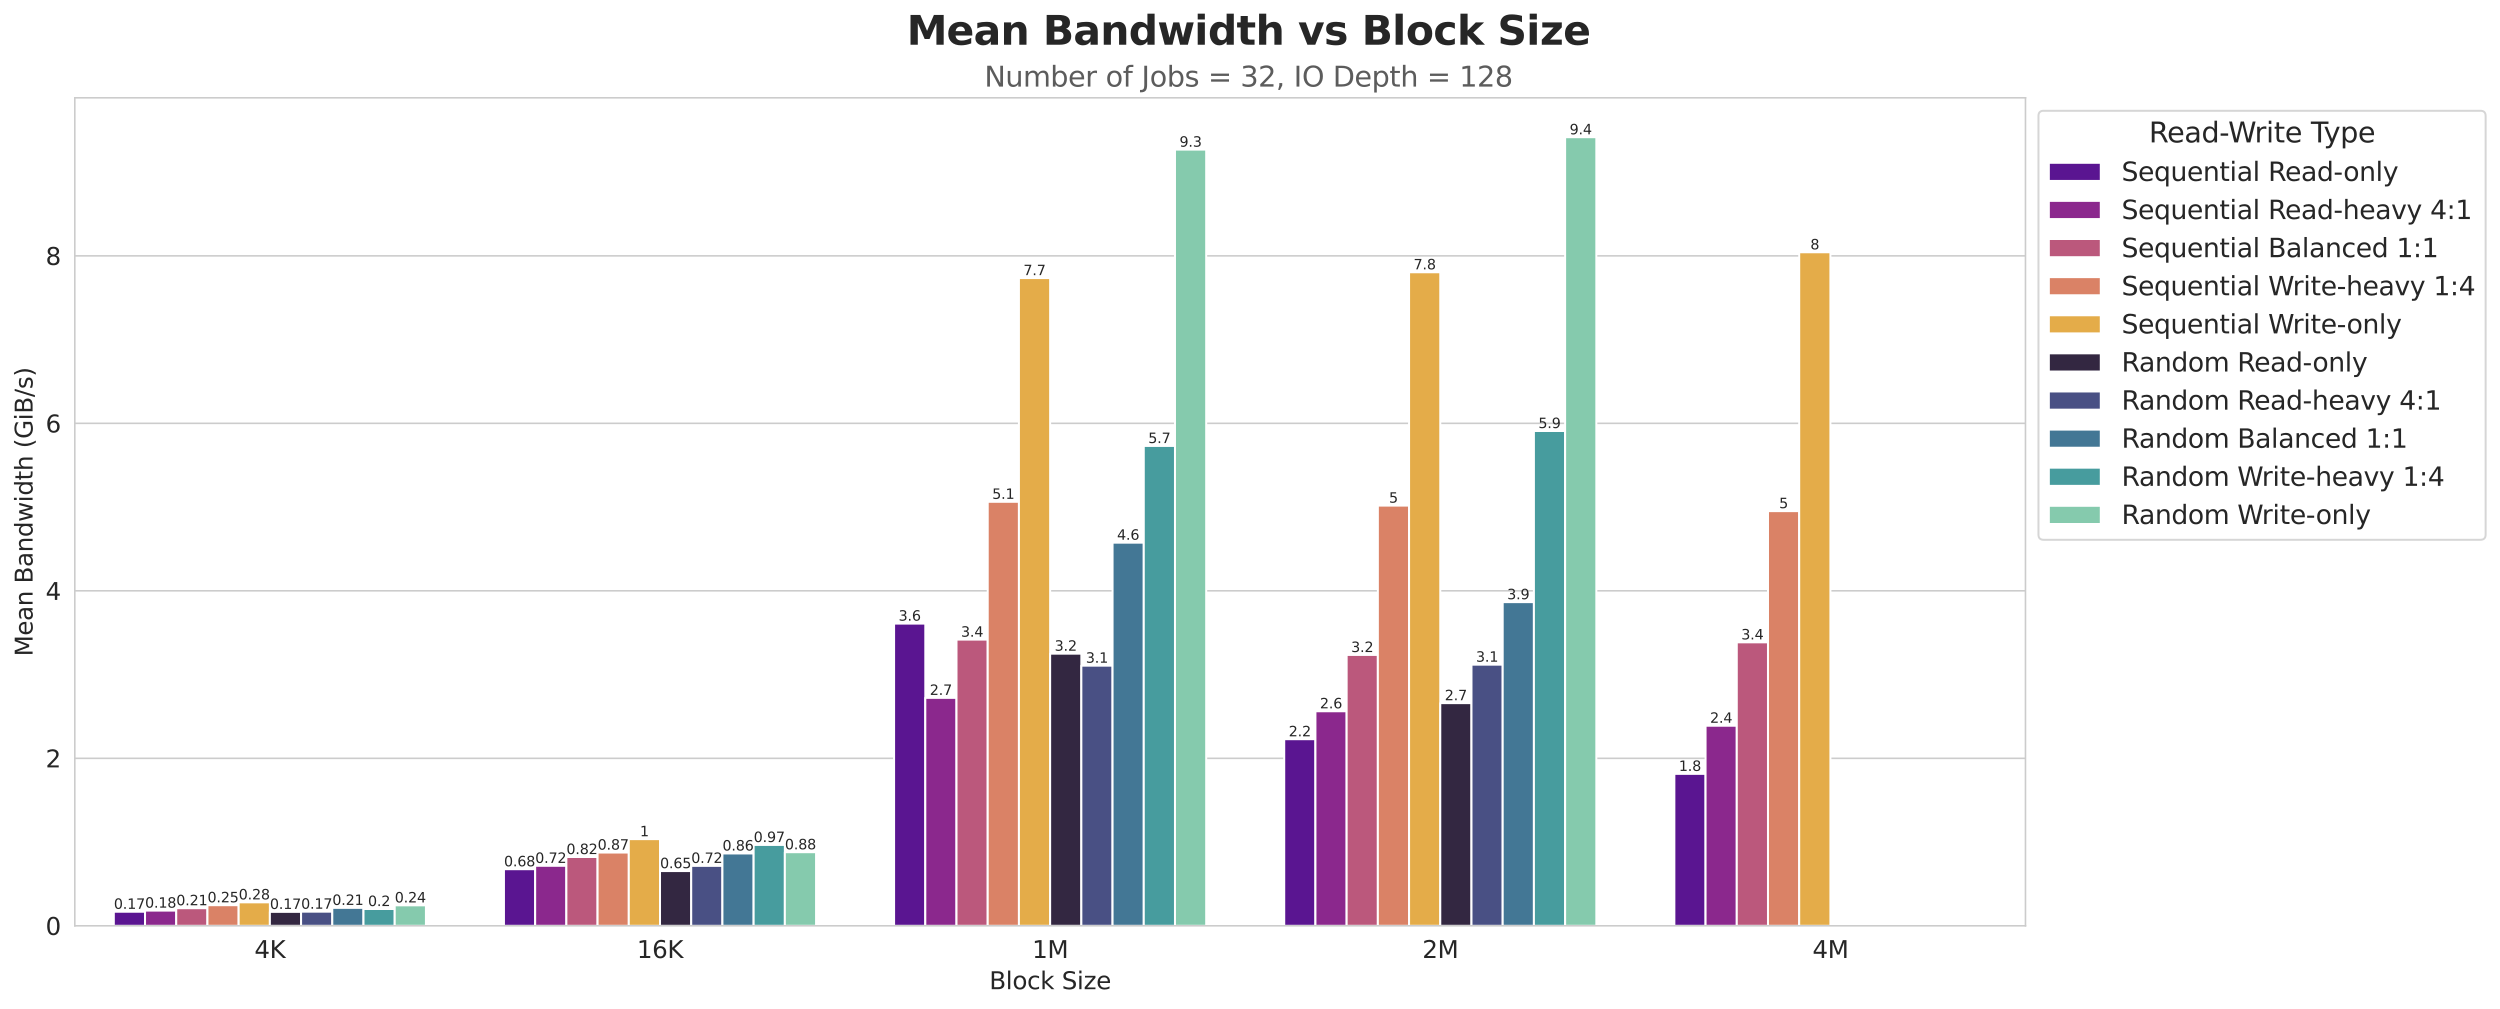 <?xml version="1.0" encoding="utf-8" standalone="no"?>
<!DOCTYPE svg PUBLIC "-//W3C//DTD SVG 1.1//EN"
  "http://www.w3.org/Graphics/SVG/1.1/DTD/svg11.dtd">
<svg xmlns:xlink="http://www.w3.org/1999/xlink" width="1251.555pt" height="504.908pt" viewBox="0 0 1251.555 504.908" xmlns="http://www.w3.org/2000/svg" version="1.1">
 <defs>
  <style type="text/css">*{stroke-linejoin: round; stroke-linecap: butt}</style>
 </defs>
 <g id="figure_1">
  <g id="patch_1">
   <path d="M 0 504.908 
L 1251.555 504.908 
L 1251.555 0 
L 0 0 
z
" style="fill: #ffffff"/>
  </g>
  <g id="axes_1">
   <g id="patch_2">
    <path d="M 37.449 463.48 
L 1013.999 463.48 
L 1013.999 48.96 
L 37.449 48.96 
z
" style="fill: #ffffff"/>
   </g>
   <g id="matplotlib.axis_1">
    <g id="xtick_1">
     <g id="text_1">
      <!-- 4K -->
      <g style="fill: #262626" transform="translate(127.352 479.598) scale(0.12 -0.12)">
       <defs>
        <path id="DejaVuSans-34" d="M 2419 4116 
L 825 1625 
L 2419 1625 
L 2419 4116 
z
M 2253 4666 
L 3047 4666 
L 3047 1625 
L 3713 1625 
L 3713 1100 
L 3047 1100 
L 3047 0 
L 2419 0 
L 2419 1100 
L 313 1100 
L 313 1709 
L 2253 4666 
z
" transform="scale(0.016)"/>
        <path id="DejaVuSans-4b" d="M 628 4666 
L 1259 4666 
L 1259 2694 
L 3353 4666 
L 4166 4666 
L 1850 2491 
L 4331 0 
L 3500 0 
L 1259 2247 
L 1259 0 
L 628 0 
L 628 4666 
z
" transform="scale(0.016)"/>
       </defs>
       <use xlink:href="#DejaVuSans-34"/>
       <use xlink:href="#DejaVuSans-4b" transform="translate(63.623 0)"/>
      </g>
     </g>
    </g>
    <g id="xtick_2">
     <g id="text_2">
      <!-- 16K -->
      <g style="fill: #262626" transform="translate(318.844 479.598) scale(0.12 -0.12)">
       <defs>
        <path id="DejaVuSans-31" d="M 794 531 
L 1825 531 
L 1825 4091 
L 703 3866 
L 703 4441 
L 1819 4666 
L 2450 4666 
L 2450 531 
L 3481 531 
L 3481 0 
L 794 0 
L 794 531 
z
" transform="scale(0.016)"/>
        <path id="DejaVuSans-36" d="M 2113 2584 
Q 1688 2584 1439 2293 
Q 1191 2003 1191 1497 
Q 1191 994 1439 701 
Q 1688 409 2113 409 
Q 2538 409 2786 701 
Q 3034 994 3034 1497 
Q 3034 2003 2786 2293 
Q 2538 2584 2113 2584 
z
M 3366 4563 
L 3366 3988 
Q 3128 4100 2886 4159 
Q 2644 4219 2406 4219 
Q 1781 4219 1451 3797 
Q 1122 3375 1075 2522 
Q 1259 2794 1537 2939 
Q 1816 3084 2150 3084 
Q 2853 3084 3261 2657 
Q 3669 2231 3669 1497 
Q 3669 778 3244 343 
Q 2819 -91 2113 -91 
Q 1303 -91 875 529 
Q 447 1150 447 2328 
Q 447 3434 972 4092 
Q 1497 4750 2381 4750 
Q 2619 4750 2861 4703 
Q 3103 4656 3366 4563 
z
" transform="scale(0.016)"/>
       </defs>
       <use xlink:href="#DejaVuSans-31"/>
       <use xlink:href="#DejaVuSans-36" transform="translate(63.623 0)"/>
       <use xlink:href="#DejaVuSans-4b" transform="translate(127.246 0)"/>
      </g>
     </g>
    </g>
    <g id="xtick_3">
     <g id="text_3">
      <!-- 1M -->
      <g style="fill: #262626" transform="translate(516.729 479.598) scale(0.12 -0.12)">
       <defs>
        <path id="DejaVuSans-4d" d="M 628 4666 
L 1569 4666 
L 2759 1491 
L 3956 4666 
L 4897 4666 
L 4897 0 
L 4281 0 
L 4281 4097 
L 3078 897 
L 2444 897 
L 1241 4097 
L 1241 0 
L 628 0 
L 628 4666 
z
" transform="scale(0.016)"/>
       </defs>
       <use xlink:href="#DejaVuSans-31"/>
       <use xlink:href="#DejaVuSans-4d" transform="translate(63.623 0)"/>
      </g>
     </g>
    </g>
    <g id="xtick_4">
     <g id="text_4">
      <!-- 2M -->
      <g style="fill: #262626" transform="translate(712.039 479.598) scale(0.12 -0.12)">
       <defs>
        <path id="DejaVuSans-32" d="M 1228 531 
L 3431 531 
L 3431 0 
L 469 0 
L 469 531 
Q 828 903 1448 1529 
Q 2069 2156 2228 2338 
Q 2531 2678 2651 2914 
Q 2772 3150 2772 3378 
Q 2772 3750 2511 3984 
Q 2250 4219 1831 4219 
Q 1534 4219 1204 4116 
Q 875 4013 500 3803 
L 500 4441 
Q 881 4594 1212 4672 
Q 1544 4750 1819 4750 
Q 2544 4750 2975 4387 
Q 3406 4025 3406 3419 
Q 3406 3131 3298 2873 
Q 3191 2616 2906 2266 
Q 2828 2175 2409 1742 
Q 1991 1309 1228 531 
z
" transform="scale(0.016)"/>
       </defs>
       <use xlink:href="#DejaVuSans-32"/>
       <use xlink:href="#DejaVuSans-4d" transform="translate(63.623 0)"/>
      </g>
     </g>
    </g>
    <g id="xtick_5">
     <g id="text_5">
      <!-- 4M -->
      <g style="fill: #262626" transform="translate(907.349 479.598) scale(0.12 -0.12)">
       <use xlink:href="#DejaVuSans-34"/>
       <use xlink:href="#DejaVuSans-4d" transform="translate(63.623 0)"/>
      </g>
     </g>
    </g>
    <g id="text_6">
     <!-- Block Size -->
     <g style="fill: #262626" transform="translate(495.272 495.212) scale(0.12 -0.12)">
      <defs>
       <path id="DejaVuSans-42" d="M 1259 2228 
L 1259 519 
L 2272 519 
Q 2781 519 3026 730 
Q 3272 941 3272 1375 
Q 3272 1813 3026 2020 
Q 2781 2228 2272 2228 
L 1259 2228 
z
M 1259 4147 
L 1259 2741 
L 2194 2741 
Q 2656 2741 2882 2914 
Q 3109 3088 3109 3444 
Q 3109 3797 2882 3972 
Q 2656 4147 2194 4147 
L 1259 4147 
z
M 628 4666 
L 2241 4666 
Q 2963 4666 3353 4366 
Q 3744 4066 3744 3513 
Q 3744 3084 3544 2831 
Q 3344 2578 2956 2516 
Q 3422 2416 3680 2098 
Q 3938 1781 3938 1306 
Q 3938 681 3513 340 
Q 3088 0 2303 0 
L 628 0 
L 628 4666 
z
" transform="scale(0.016)"/>
       <path id="DejaVuSans-6c" d="M 603 4863 
L 1178 4863 
L 1178 0 
L 603 0 
L 603 4863 
z
" transform="scale(0.016)"/>
       <path id="DejaVuSans-6f" d="M 1959 3097 
Q 1497 3097 1228 2736 
Q 959 2375 959 1747 
Q 959 1119 1226 758 
Q 1494 397 1959 397 
Q 2419 397 2687 759 
Q 2956 1122 2956 1747 
Q 2956 2369 2687 2733 
Q 2419 3097 1959 3097 
z
M 1959 3584 
Q 2709 3584 3137 3096 
Q 3566 2609 3566 1747 
Q 3566 888 3137 398 
Q 2709 -91 1959 -91 
Q 1206 -91 779 398 
Q 353 888 353 1747 
Q 353 2609 779 3096 
Q 1206 3584 1959 3584 
z
" transform="scale(0.016)"/>
       <path id="DejaVuSans-63" d="M 3122 3366 
L 3122 2828 
Q 2878 2963 2633 3030 
Q 2388 3097 2138 3097 
Q 1578 3097 1268 2742 
Q 959 2388 959 1747 
Q 959 1106 1268 751 
Q 1578 397 2138 397 
Q 2388 397 2633 464 
Q 2878 531 3122 666 
L 3122 134 
Q 2881 22 2623 -34 
Q 2366 -91 2075 -91 
Q 1284 -91 818 406 
Q 353 903 353 1747 
Q 353 2603 823 3093 
Q 1294 3584 2113 3584 
Q 2378 3584 2631 3529 
Q 2884 3475 3122 3366 
z
" transform="scale(0.016)"/>
       <path id="DejaVuSans-6b" d="M 581 4863 
L 1159 4863 
L 1159 1991 
L 2875 3500 
L 3609 3500 
L 1753 1863 
L 3688 0 
L 2938 0 
L 1159 1709 
L 1159 0 
L 581 0 
L 581 4863 
z
" transform="scale(0.016)"/>
       <path id="DejaVuSans-20" transform="scale(0.016)"/>
       <path id="DejaVuSans-53" d="M 3425 4513 
L 3425 3897 
Q 3066 4069 2747 4153 
Q 2428 4238 2131 4238 
Q 1616 4238 1336 4038 
Q 1056 3838 1056 3469 
Q 1056 3159 1242 3001 
Q 1428 2844 1947 2747 
L 2328 2669 
Q 3034 2534 3370 2195 
Q 3706 1856 3706 1288 
Q 3706 609 3251 259 
Q 2797 -91 1919 -91 
Q 1588 -91 1214 -16 
Q 841 59 441 206 
L 441 856 
Q 825 641 1194 531 
Q 1563 422 1919 422 
Q 2459 422 2753 634 
Q 3047 847 3047 1241 
Q 3047 1584 2836 1778 
Q 2625 1972 2144 2069 
L 1759 2144 
Q 1053 2284 737 2584 
Q 422 2884 422 3419 
Q 422 4038 858 4394 
Q 1294 4750 2059 4750 
Q 2388 4750 2728 4690 
Q 3069 4631 3425 4513 
z
" transform="scale(0.016)"/>
       <path id="DejaVuSans-69" d="M 603 3500 
L 1178 3500 
L 1178 0 
L 603 0 
L 603 3500 
z
M 603 4863 
L 1178 4863 
L 1178 4134 
L 603 4134 
L 603 4863 
z
" transform="scale(0.016)"/>
       <path id="DejaVuSans-7a" d="M 353 3500 
L 3084 3500 
L 3084 2975 
L 922 459 
L 3084 459 
L 3084 0 
L 275 0 
L 275 525 
L 2438 3041 
L 353 3041 
L 353 3500 
z
" transform="scale(0.016)"/>
       <path id="DejaVuSans-65" d="M 3597 1894 
L 3597 1613 
L 953 1613 
Q 991 1019 1311 708 
Q 1631 397 2203 397 
Q 2534 397 2845 478 
Q 3156 559 3463 722 
L 3463 178 
Q 3153 47 2828 -22 
Q 2503 -91 2169 -91 
Q 1331 -91 842 396 
Q 353 884 353 1716 
Q 353 2575 817 3079 
Q 1281 3584 2069 3584 
Q 2775 3584 3186 3129 
Q 3597 2675 3597 1894 
z
M 3022 2063 
Q 3016 2534 2758 2815 
Q 2500 3097 2075 3097 
Q 1594 3097 1305 2825 
Q 1016 2553 972 2059 
L 3022 2063 
z
" transform="scale(0.016)"/>
      </defs>
      <use xlink:href="#DejaVuSans-42"/>
      <use xlink:href="#DejaVuSans-6c" transform="translate(68.604 0)"/>
      <use xlink:href="#DejaVuSans-6f" transform="translate(96.387 0)"/>
      <use xlink:href="#DejaVuSans-63" transform="translate(157.568 0)"/>
      <use xlink:href="#DejaVuSans-6b" transform="translate(212.549 0)"/>
      <use xlink:href="#DejaVuSans-20" transform="translate(270.459 0)"/>
      <use xlink:href="#DejaVuSans-53" transform="translate(302.246 0)"/>
      <use xlink:href="#DejaVuSans-69" transform="translate(365.723 0)"/>
      <use xlink:href="#DejaVuSans-7a" transform="translate(393.506 0)"/>
      <use xlink:href="#DejaVuSans-65" transform="translate(445.996 0)"/>
     </g>
    </g>
   </g>
   <g id="matplotlib.axis_2">
    <g id="ytick_1">
     <g id="line2d_1">
      <path d="M 37.449 463.48 
L 1013.999 463.48 
" clip-path="url(#pfac6819703)" style="fill: none; stroke: #cccccc; stroke-width: 0.8; stroke-linecap: round"/>
     </g>
     <g id="text_7">
      <!-- 0 -->
      <g style="fill: #262626" transform="translate(22.814 468.039) scale(0.12 -0.12)">
       <defs>
        <path id="DejaVuSans-30" d="M 2034 4250 
Q 1547 4250 1301 3770 
Q 1056 3291 1056 2328 
Q 1056 1369 1301 889 
Q 1547 409 2034 409 
Q 2525 409 2770 889 
Q 3016 1369 3016 2328 
Q 3016 3291 2770 3770 
Q 2525 4250 2034 4250 
z
M 2034 4750 
Q 2819 4750 3233 4129 
Q 3647 3509 3647 2328 
Q 3647 1150 3233 529 
Q 2819 -91 2034 -91 
Q 1250 -91 836 529 
Q 422 1150 422 2328 
Q 422 3509 836 4129 
Q 1250 4750 2034 4750 
z
" transform="scale(0.016)"/>
       </defs>
       <use xlink:href="#DejaVuSans-30"/>
      </g>
     </g>
    </g>
    <g id="ytick_2">
     <g id="line2d_2">
      <path d="M 37.449 379.63 
L 1013.999 379.63 
" clip-path="url(#pfac6819703)" style="fill: none; stroke: #cccccc; stroke-width: 0.8; stroke-linecap: round"/>
     </g>
     <g id="text_8">
      <!-- 2 -->
      <g style="fill: #262626" transform="translate(22.814 384.189) scale(0.12 -0.12)">
       <use xlink:href="#DejaVuSans-32"/>
      </g>
     </g>
    </g>
    <g id="ytick_3">
     <g id="line2d_3">
      <path d="M 37.449 295.78 
L 1013.999 295.78 
" clip-path="url(#pfac6819703)" style="fill: none; stroke: #cccccc; stroke-width: 0.8; stroke-linecap: round"/>
     </g>
     <g id="text_9">
      <!-- 4 -->
      <g style="fill: #262626" transform="translate(22.814 300.339) scale(0.12 -0.12)">
       <use xlink:href="#DejaVuSans-34"/>
      </g>
     </g>
    </g>
    <g id="ytick_4">
     <g id="line2d_4">
      <path d="M 37.449 211.93 
L 1013.999 211.93 
" clip-path="url(#pfac6819703)" style="fill: none; stroke: #cccccc; stroke-width: 0.8; stroke-linecap: round"/>
     </g>
     <g id="text_10">
      <!-- 6 -->
      <g style="fill: #262626" transform="translate(22.814 216.489) scale(0.12 -0.12)">
       <use xlink:href="#DejaVuSans-36"/>
      </g>
     </g>
    </g>
    <g id="ytick_5">
     <g id="line2d_5">
      <path d="M 37.449 128.079 
L 1013.999 128.079 
" clip-path="url(#pfac6819703)" style="fill: none; stroke: #cccccc; stroke-width: 0.8; stroke-linecap: round"/>
     </g>
     <g id="text_11">
      <!-- 8 -->
      <g style="fill: #262626" transform="translate(22.814 132.638) scale(0.12 -0.12)">
       <defs>
        <path id="DejaVuSans-38" d="M 2034 2216 
Q 1584 2216 1326 1975 
Q 1069 1734 1069 1313 
Q 1069 891 1326 650 
Q 1584 409 2034 409 
Q 2484 409 2743 651 
Q 3003 894 3003 1313 
Q 3003 1734 2745 1975 
Q 2488 2216 2034 2216 
z
M 1403 2484 
Q 997 2584 770 2862 
Q 544 3141 544 3541 
Q 544 4100 942 4425 
Q 1341 4750 2034 4750 
Q 2731 4750 3128 4425 
Q 3525 4100 3525 3541 
Q 3525 3141 3298 2862 
Q 3072 2584 2669 2484 
Q 3125 2378 3379 2068 
Q 3634 1759 3634 1313 
Q 3634 634 3220 271 
Q 2806 -91 2034 -91 
Q 1263 -91 848 271 
Q 434 634 434 1313 
Q 434 1759 690 2068 
Q 947 2378 1403 2484 
z
M 1172 3481 
Q 1172 3119 1398 2916 
Q 1625 2713 2034 2713 
Q 2441 2713 2670 2916 
Q 2900 3119 2900 3481 
Q 2900 3844 2670 4047 
Q 2441 4250 2034 4250 
Q 1625 4250 1398 4047 
Q 1172 3844 1172 3481 
z
" transform="scale(0.016)"/>
       </defs>
       <use xlink:href="#DejaVuSans-38"/>
      </g>
     </g>
    </g>
    <g id="text_12">
     <!-- Mean Bandwidth (GiB/s) -->
     <g style="fill: #262626" transform="translate(16.318 328.586) rotate(-90) scale(0.12 -0.12)">
      <defs>
       <path id="DejaVuSans-61" d="M 2194 1759 
Q 1497 1759 1228 1600 
Q 959 1441 959 1056 
Q 959 750 1161 570 
Q 1363 391 1709 391 
Q 2188 391 2477 730 
Q 2766 1069 2766 1631 
L 2766 1759 
L 2194 1759 
z
M 3341 1997 
L 3341 0 
L 2766 0 
L 2766 531 
Q 2569 213 2275 61 
Q 1981 -91 1556 -91 
Q 1019 -91 701 211 
Q 384 513 384 1019 
Q 384 1609 779 1909 
Q 1175 2209 1959 2209 
L 2766 2209 
L 2766 2266 
Q 2766 2663 2505 2880 
Q 2244 3097 1772 3097 
Q 1472 3097 1187 3025 
Q 903 2953 641 2809 
L 641 3341 
Q 956 3463 1253 3523 
Q 1550 3584 1831 3584 
Q 2591 3584 2966 3190 
Q 3341 2797 3341 1997 
z
" transform="scale(0.016)"/>
       <path id="DejaVuSans-6e" d="M 3513 2113 
L 3513 0 
L 2938 0 
L 2938 2094 
Q 2938 2591 2744 2837 
Q 2550 3084 2163 3084 
Q 1697 3084 1428 2787 
Q 1159 2491 1159 1978 
L 1159 0 
L 581 0 
L 581 3500 
L 1159 3500 
L 1159 2956 
Q 1366 3272 1645 3428 
Q 1925 3584 2291 3584 
Q 2894 3584 3203 3211 
Q 3513 2838 3513 2113 
z
" transform="scale(0.016)"/>
       <path id="DejaVuSans-64" d="M 2906 2969 
L 2906 4863 
L 3481 4863 
L 3481 0 
L 2906 0 
L 2906 525 
Q 2725 213 2448 61 
Q 2172 -91 1784 -91 
Q 1150 -91 751 415 
Q 353 922 353 1747 
Q 353 2572 751 3078 
Q 1150 3584 1784 3584 
Q 2172 3584 2448 3432 
Q 2725 3281 2906 2969 
z
M 947 1747 
Q 947 1113 1208 752 
Q 1469 391 1925 391 
Q 2381 391 2643 752 
Q 2906 1113 2906 1747 
Q 2906 2381 2643 2742 
Q 2381 3103 1925 3103 
Q 1469 3103 1208 2742 
Q 947 2381 947 1747 
z
" transform="scale(0.016)"/>
       <path id="DejaVuSans-77" d="M 269 3500 
L 844 3500 
L 1563 769 
L 2278 3500 
L 2956 3500 
L 3675 769 
L 4391 3500 
L 4966 3500 
L 4050 0 
L 3372 0 
L 2619 2869 
L 1863 0 
L 1184 0 
L 269 3500 
z
" transform="scale(0.016)"/>
       <path id="DejaVuSans-74" d="M 1172 4494 
L 1172 3500 
L 2356 3500 
L 2356 3053 
L 1172 3053 
L 1172 1153 
Q 1172 725 1289 603 
Q 1406 481 1766 481 
L 2356 481 
L 2356 0 
L 1766 0 
Q 1100 0 847 248 
Q 594 497 594 1153 
L 594 3053 
L 172 3053 
L 172 3500 
L 594 3500 
L 594 4494 
L 1172 4494 
z
" transform="scale(0.016)"/>
       <path id="DejaVuSans-68" d="M 3513 2113 
L 3513 0 
L 2938 0 
L 2938 2094 
Q 2938 2591 2744 2837 
Q 2550 3084 2163 3084 
Q 1697 3084 1428 2787 
Q 1159 2491 1159 1978 
L 1159 0 
L 581 0 
L 581 4863 
L 1159 4863 
L 1159 2956 
Q 1366 3272 1645 3428 
Q 1925 3584 2291 3584 
Q 2894 3584 3203 3211 
Q 3513 2838 3513 2113 
z
" transform="scale(0.016)"/>
       <path id="DejaVuSans-28" d="M 1984 4856 
Q 1566 4138 1362 3434 
Q 1159 2731 1159 2009 
Q 1159 1288 1364 580 
Q 1569 -128 1984 -844 
L 1484 -844 
Q 1016 -109 783 600 
Q 550 1309 550 2009 
Q 550 2706 781 3412 
Q 1013 4119 1484 4856 
L 1984 4856 
z
" transform="scale(0.016)"/>
       <path id="DejaVuSans-47" d="M 3809 666 
L 3809 1919 
L 2778 1919 
L 2778 2438 
L 4434 2438 
L 4434 434 
Q 4069 175 3628 42 
Q 3188 -91 2688 -91 
Q 1594 -91 976 548 
Q 359 1188 359 2328 
Q 359 3472 976 4111 
Q 1594 4750 2688 4750 
Q 3144 4750 3555 4637 
Q 3966 4525 4313 4306 
L 4313 3634 
Q 3963 3931 3569 4081 
Q 3175 4231 2741 4231 
Q 1884 4231 1454 3753 
Q 1025 3275 1025 2328 
Q 1025 1384 1454 906 
Q 1884 428 2741 428 
Q 3075 428 3337 486 
Q 3600 544 3809 666 
z
" transform="scale(0.016)"/>
       <path id="DejaVuSans-2f" d="M 1625 4666 
L 2156 4666 
L 531 -594 
L 0 -594 
L 1625 4666 
z
" transform="scale(0.016)"/>
       <path id="DejaVuSans-73" d="M 2834 3397 
L 2834 2853 
Q 2591 2978 2328 3040 
Q 2066 3103 1784 3103 
Q 1356 3103 1142 2972 
Q 928 2841 928 2578 
Q 928 2378 1081 2264 
Q 1234 2150 1697 2047 
L 1894 2003 
Q 2506 1872 2764 1633 
Q 3022 1394 3022 966 
Q 3022 478 2636 193 
Q 2250 -91 1575 -91 
Q 1294 -91 989 -36 
Q 684 19 347 128 
L 347 722 
Q 666 556 975 473 
Q 1284 391 1588 391 
Q 1994 391 2212 530 
Q 2431 669 2431 922 
Q 2431 1156 2273 1281 
Q 2116 1406 1581 1522 
L 1381 1569 
Q 847 1681 609 1914 
Q 372 2147 372 2553 
Q 372 3047 722 3315 
Q 1072 3584 1716 3584 
Q 2034 3584 2315 3537 
Q 2597 3491 2834 3397 
z
" transform="scale(0.016)"/>
       <path id="DejaVuSans-29" d="M 513 4856 
L 1013 4856 
Q 1481 4119 1714 3412 
Q 1947 2706 1947 2009 
Q 1947 1309 1714 600 
Q 1481 -109 1013 -844 
L 513 -844 
Q 928 -128 1133 580 
Q 1338 1288 1338 2009 
Q 1338 2731 1133 3434 
Q 928 4138 513 4856 
z
" transform="scale(0.016)"/>
      </defs>
      <use xlink:href="#DejaVuSans-4d"/>
      <use xlink:href="#DejaVuSans-65" transform="translate(86.279 0)"/>
      <use xlink:href="#DejaVuSans-61" transform="translate(147.803 0)"/>
      <use xlink:href="#DejaVuSans-6e" transform="translate(209.082 0)"/>
      <use xlink:href="#DejaVuSans-20" transform="translate(272.461 0)"/>
      <use xlink:href="#DejaVuSans-42" transform="translate(304.248 0)"/>
      <use xlink:href="#DejaVuSans-61" transform="translate(372.852 0)"/>
      <use xlink:href="#DejaVuSans-6e" transform="translate(434.131 0)"/>
      <use xlink:href="#DejaVuSans-64" transform="translate(497.51 0)"/>
      <use xlink:href="#DejaVuSans-77" transform="translate(560.986 0)"/>
      <use xlink:href="#DejaVuSans-69" transform="translate(642.773 0)"/>
      <use xlink:href="#DejaVuSans-64" transform="translate(670.557 0)"/>
      <use xlink:href="#DejaVuSans-74" transform="translate(734.033 0)"/>
      <use xlink:href="#DejaVuSans-68" transform="translate(773.242 0)"/>
      <use xlink:href="#DejaVuSans-20" transform="translate(836.621 0)"/>
      <use xlink:href="#DejaVuSans-28" transform="translate(868.408 0)"/>
      <use xlink:href="#DejaVuSans-47" transform="translate(907.422 0)"/>
      <use xlink:href="#DejaVuSans-69" transform="translate(984.912 0)"/>
      <use xlink:href="#DejaVuSans-42" transform="translate(1012.695 0)"/>
      <use xlink:href="#DejaVuSans-2f" transform="translate(1081.299 0)"/>
      <use xlink:href="#DejaVuSans-73" transform="translate(1114.99 0)"/>
      <use xlink:href="#DejaVuSans-29" transform="translate(1167.09 0)"/>
     </g>
    </g>
   </g>
   <g id="patch_3">
    <path d="M 56.98 463.48 
L 72.605 463.48 
L 72.605 456.444 
L 56.98 456.444 
z
" clip-path="url(#pfac6819703)" style="fill: #5a1591; stroke: #ffffff; stroke-linejoin: miter"/>
   </g>
   <g id="patch_4">
    <path d="M 252.29 463.48 
L 267.915 463.48 
L 267.915 435.154 
L 252.29 435.154 
z
" clip-path="url(#pfac6819703)" style="fill: #5a1591; stroke: #ffffff; stroke-linejoin: miter"/>
   </g>
   <g id="patch_5">
    <path d="M 447.6 463.48 
L 463.225 463.48 
L 463.225 312.177 
L 447.6 312.177 
z
" clip-path="url(#pfac6819703)" style="fill: #5a1591; stroke: #ffffff; stroke-linejoin: miter"/>
   </g>
   <g id="patch_6">
    <path d="M 642.91 463.48 
L 658.535 463.48 
L 658.535 370.065 
L 642.91 370.065 
z
" clip-path="url(#pfac6819703)" style="fill: #5a1591; stroke: #ffffff; stroke-linejoin: miter"/>
   </g>
   <g id="patch_7">
    <path d="M 838.22 463.48 
L 853.845 463.48 
L 853.845 387.404 
L 838.22 387.404 
z
" clip-path="url(#pfac6819703)" style="fill: #5a1591; stroke: #ffffff; stroke-linejoin: miter"/>
   </g>
   <g id="patch_8">
    <path d="M 72.605 463.48 
L 88.229 463.48 
L 88.229 455.863 
L 72.605 455.863 
z
" clip-path="url(#pfac6819703)" style="fill: #8b288d; stroke: #ffffff; stroke-linejoin: miter"/>
   </g>
   <g id="patch_9">
    <path d="M 267.915 463.48 
L 283.539 463.48 
L 283.539 433.448 
L 267.915 433.448 
z
" clip-path="url(#pfac6819703)" style="fill: #8b288d; stroke: #ffffff; stroke-linejoin: miter"/>
   </g>
   <g id="patch_10">
    <path d="M 463.225 463.48 
L 478.849 463.48 
L 478.849 349.356 
L 463.225 349.356 
z
" clip-path="url(#pfac6819703)" style="fill: #8b288d; stroke: #ffffff; stroke-linejoin: miter"/>
   </g>
   <g id="patch_11">
    <path d="M 658.535 463.48 
L 674.159 463.48 
L 674.159 356.075 
L 658.535 356.075 
z
" clip-path="url(#pfac6819703)" style="fill: #8b288d; stroke: #ffffff; stroke-linejoin: miter"/>
   </g>
   <g id="patch_12">
    <path d="M 853.845 463.48 
L 869.469 463.48 
L 869.469 363.31 
L 853.845 363.31 
z
" clip-path="url(#pfac6819703)" style="fill: #8b288d; stroke: #ffffff; stroke-linejoin: miter"/>
   </g>
   <g id="patch_13">
    <path d="M 88.229 463.48 
L 103.854 463.48 
L 103.854 454.649 
L 88.229 454.649 
z
" clip-path="url(#pfac6819703)" style="fill: #bb587c; stroke: #ffffff; stroke-linejoin: miter"/>
   </g>
   <g id="patch_14">
    <path d="M 283.539 463.48 
L 299.164 463.48 
L 299.164 429.033 
L 283.539 429.033 
z
" clip-path="url(#pfac6819703)" style="fill: #bb587c; stroke: #ffffff; stroke-linejoin: miter"/>
   </g>
   <g id="patch_15">
    <path d="M 478.849 463.48 
L 494.474 463.48 
L 494.474 320.215 
L 478.849 320.215 
z
" clip-path="url(#pfac6819703)" style="fill: #bb587c; stroke: #ffffff; stroke-linejoin: miter"/>
   </g>
   <g id="patch_16">
    <path d="M 674.159 463.48 
L 689.784 463.48 
L 689.784 327.885 
L 674.159 327.885 
z
" clip-path="url(#pfac6819703)" style="fill: #bb587c; stroke: #ffffff; stroke-linejoin: miter"/>
   </g>
   <g id="patch_17">
    <path d="M 869.469 463.48 
L 885.094 463.48 
L 885.094 321.569 
L 869.469 321.569 
z
" clip-path="url(#pfac6819703)" style="fill: #bb587c; stroke: #ffffff; stroke-linejoin: miter"/>
   </g>
   <g id="patch_18">
    <path d="M 103.854 463.48 
L 119.479 463.48 
L 119.479 453.174 
L 103.854 453.174 
z
" clip-path="url(#pfac6819703)" style="fill: #da8266; stroke: #ffffff; stroke-linejoin: miter"/>
   </g>
   <g id="patch_19">
    <path d="M 299.164 463.48 
L 314.789 463.48 
L 314.789 426.809 
L 299.164 426.809 
z
" clip-path="url(#pfac6819703)" style="fill: #da8266; stroke: #ffffff; stroke-linejoin: miter"/>
   </g>
   <g id="patch_20">
    <path d="M 494.474 463.48 
L 510.099 463.48 
L 510.099 251.207 
L 494.474 251.207 
z
" clip-path="url(#pfac6819703)" style="fill: #da8266; stroke: #ffffff; stroke-linejoin: miter"/>
   </g>
   <g id="patch_21">
    <path d="M 689.784 463.48 
L 705.409 463.48 
L 705.409 253.117 
L 689.784 253.117 
z
" clip-path="url(#pfac6819703)" style="fill: #da8266; stroke: #ffffff; stroke-linejoin: miter"/>
   </g>
   <g id="patch_22">
    <path d="M 885.094 463.48 
L 900.719 463.48 
L 900.719 255.87 
L 885.094 255.87 
z
" clip-path="url(#pfac6819703)" style="fill: #da8266; stroke: #ffffff; stroke-linejoin: miter"/>
   </g>
   <g id="patch_23">
    <path d="M 119.479 463.48 
L 135.104 463.48 
L 135.104 451.73 
L 119.479 451.73 
z
" clip-path="url(#pfac6819703)" style="fill: #e4ac49; stroke: #ffffff; stroke-linejoin: miter"/>
   </g>
   <g id="patch_24">
    <path d="M 314.789 463.48 
L 330.414 463.48 
L 330.414 420.103 
L 314.789 420.103 
z
" clip-path="url(#pfac6819703)" style="fill: #e4ac49; stroke: #ffffff; stroke-linejoin: miter"/>
   </g>
   <g id="patch_25">
    <path d="M 510.099 463.48 
L 525.724 463.48 
L 525.724 139.208 
L 510.099 139.208 
z
" clip-path="url(#pfac6819703)" style="fill: #e4ac49; stroke: #ffffff; stroke-linejoin: miter"/>
   </g>
   <g id="patch_26">
    <path d="M 705.409 463.48 
L 721.034 463.48 
L 721.034 136.303 
L 705.409 136.303 
z
" clip-path="url(#pfac6819703)" style="fill: #e4ac49; stroke: #ffffff; stroke-linejoin: miter"/>
   </g>
   <g id="patch_27">
    <path d="M 900.719 463.48 
L 916.344 463.48 
L 916.344 126.304 
L 900.719 126.304 
z
" clip-path="url(#pfac6819703)" style="fill: #e4ac49; stroke: #ffffff; stroke-linejoin: miter"/>
   </g>
   <g id="patch_28">
    <path d="M 135.104 463.48 
L 150.729 463.48 
L 150.729 456.5 
L 135.104 456.5 
z
" clip-path="url(#pfac6819703)" style="fill: #332741; stroke: #ffffff; stroke-linejoin: miter"/>
   </g>
   <g id="patch_29">
    <path d="M 330.414 463.48 
L 346.039 463.48 
L 346.039 436.087 
L 330.414 436.087 
z
" clip-path="url(#pfac6819703)" style="fill: #332741; stroke: #ffffff; stroke-linejoin: miter"/>
   </g>
   <g id="patch_30">
    <path d="M 525.724 463.48 
L 541.349 463.48 
L 541.349 327.235 
L 525.724 327.235 
z
" clip-path="url(#pfac6819703)" style="fill: #332741; stroke: #ffffff; stroke-linejoin: miter"/>
   </g>
   <g id="patch_31">
    <path d="M 721.034 463.48 
L 736.659 463.48 
L 736.659 352.009 
L 721.034 352.009 
z
" clip-path="url(#pfac6819703)" style="fill: #332741; stroke: #ffffff; stroke-linejoin: miter"/>
   </g>
   <g id="patch_32">
    <path d="M 150.729 463.48 
L 166.353 463.48 
L 166.353 456.398 
L 150.729 456.398 
z
" clip-path="url(#pfac6819703)" style="fill: #495084; stroke: #ffffff; stroke-linejoin: miter"/>
   </g>
   <g id="patch_33">
    <path d="M 346.039 463.48 
L 361.663 463.48 
L 361.663 433.463 
L 346.039 433.463 
z
" clip-path="url(#pfac6819703)" style="fill: #495084; stroke: #ffffff; stroke-linejoin: miter"/>
   </g>
   <g id="patch_34">
    <path d="M 541.349 463.48 
L 556.973 463.48 
L 556.973 333.243 
L 541.349 333.243 
z
" clip-path="url(#pfac6819703)" style="fill: #495084; stroke: #ffffff; stroke-linejoin: miter"/>
   </g>
   <g id="patch_35">
    <path d="M 736.659 463.48 
L 752.283 463.48 
L 752.283 332.733 
L 736.659 332.733 
z
" clip-path="url(#pfac6819703)" style="fill: #495084; stroke: #ffffff; stroke-linejoin: miter"/>
   </g>
   <g id="patch_36">
    <path d="M 166.353 463.48 
L 181.978 463.48 
L 181.978 454.488 
L 166.353 454.488 
z
" clip-path="url(#pfac6819703)" style="fill: #437795; stroke: #ffffff; stroke-linejoin: miter"/>
   </g>
   <g id="patch_37">
    <path d="M 361.663 463.48 
L 377.288 463.48 
L 377.288 427.253 
L 361.663 427.253 
z
" clip-path="url(#pfac6819703)" style="fill: #437795; stroke: #ffffff; stroke-linejoin: miter"/>
   </g>
   <g id="patch_38">
    <path d="M 556.973 463.48 
L 572.598 463.48 
L 572.598 271.672 
L 556.973 271.672 
z
" clip-path="url(#pfac6819703)" style="fill: #437795; stroke: #ffffff; stroke-linejoin: miter"/>
   </g>
   <g id="patch_39">
    <path d="M 752.283 463.48 
L 767.908 463.48 
L 767.908 301.447 
L 752.283 301.447 
z
" clip-path="url(#pfac6819703)" style="fill: #437795; stroke: #ffffff; stroke-linejoin: miter"/>
   </g>
   <g id="patch_40">
    <path d="M 181.978 463.48 
L 197.603 463.48 
L 197.603 455.05 
L 181.978 455.05 
z
" clip-path="url(#pfac6819703)" style="fill: #479c9e; stroke: #ffffff; stroke-linejoin: miter"/>
   </g>
   <g id="patch_41">
    <path d="M 377.288 463.48 
L 392.913 463.48 
L 392.913 423.005 
L 377.288 423.005 
z
" clip-path="url(#pfac6819703)" style="fill: #479c9e; stroke: #ffffff; stroke-linejoin: miter"/>
   </g>
   <g id="patch_42">
    <path d="M 572.598 463.48 
L 588.223 463.48 
L 588.223 223.258 
L 572.598 223.258 
z
" clip-path="url(#pfac6819703)" style="fill: #479c9e; stroke: #ffffff; stroke-linejoin: miter"/>
   </g>
   <g id="patch_43">
    <path d="M 767.908 463.48 
L 783.533 463.48 
L 783.533 215.769 
L 767.908 215.769 
z
" clip-path="url(#pfac6819703)" style="fill: #479c9e; stroke: #ffffff; stroke-linejoin: miter"/>
   </g>
   <g id="patch_44">
    <path d="M 197.603 463.48 
L 213.228 463.48 
L 213.228 453.245 
L 197.603 453.245 
z
" clip-path="url(#pfac6819703)" style="fill: #85caad; stroke: #ffffff; stroke-linejoin: miter"/>
   </g>
   <g id="patch_45">
    <path d="M 392.913 463.48 
L 408.538 463.48 
L 408.538 426.643 
L 392.913 426.643 
z
" clip-path="url(#pfac6819703)" style="fill: #85caad; stroke: #ffffff; stroke-linejoin: miter"/>
   </g>
   <g id="patch_46">
    <path d="M 588.223 463.48 
L 603.848 463.48 
L 603.848 74.904 
L 588.223 74.904 
z
" clip-path="url(#pfac6819703)" style="fill: #85caad; stroke: #ffffff; stroke-linejoin: miter"/>
   </g>
   <g id="patch_47">
    <path d="M 783.533 463.48 
L 799.158 463.48 
L 799.158 68.699 
L 783.533 68.699 
z
" clip-path="url(#pfac6819703)" style="fill: #85caad; stroke: #ffffff; stroke-linejoin: miter"/>
   </g>
   <g id="patch_48">
    <path d="M 135.104 463.48 
L 135.104 463.48 
L 135.104 463.48 
L 135.104 463.48 
z
" clip-path="url(#pfac6819703)" style="fill: #5a1591; stroke: #ffffff; stroke-linejoin: miter"/>
   </g>
   <g id="patch_49">
    <path d="M 135.104 463.48 
L 135.104 463.48 
L 135.104 463.48 
L 135.104 463.48 
z
" clip-path="url(#pfac6819703)" style="fill: #8b288d; stroke: #ffffff; stroke-linejoin: miter"/>
   </g>
   <g id="patch_50">
    <path d="M 135.104 463.48 
L 135.104 463.48 
L 135.104 463.48 
L 135.104 463.48 
z
" clip-path="url(#pfac6819703)" style="fill: #bb587c; stroke: #ffffff; stroke-linejoin: miter"/>
   </g>
   <g id="patch_51">
    <path d="M 135.104 463.48 
L 135.104 463.48 
L 135.104 463.48 
L 135.104 463.48 
z
" clip-path="url(#pfac6819703)" style="fill: #da8266; stroke: #ffffff; stroke-linejoin: miter"/>
   </g>
   <g id="patch_52">
    <path d="M 135.104 463.48 
L 135.104 463.48 
L 135.104 463.48 
L 135.104 463.48 
z
" clip-path="url(#pfac6819703)" style="fill: #e4ac49; stroke: #ffffff; stroke-linejoin: miter"/>
   </g>
   <g id="patch_53">
    <path d="M 135.104 463.48 
L 135.104 463.48 
L 135.104 463.48 
L 135.104 463.48 
z
" clip-path="url(#pfac6819703)" style="fill: #332741; stroke: #ffffff; stroke-linejoin: miter"/>
   </g>
   <g id="patch_54">
    <path d="M 135.104 463.48 
L 135.104 463.48 
L 135.104 463.48 
L 135.104 463.48 
z
" clip-path="url(#pfac6819703)" style="fill: #495084; stroke: #ffffff; stroke-linejoin: miter"/>
   </g>
   <g id="patch_55">
    <path d="M 135.104 463.48 
L 135.104 463.48 
L 135.104 463.48 
L 135.104 463.48 
z
" clip-path="url(#pfac6819703)" style="fill: #437795; stroke: #ffffff; stroke-linejoin: miter"/>
   </g>
   <g id="patch_56">
    <path d="M 135.104 463.48 
L 135.104 463.48 
L 135.104 463.48 
L 135.104 463.48 
z
" clip-path="url(#pfac6819703)" style="fill: #479c9e; stroke: #ffffff; stroke-linejoin: miter"/>
   </g>
   <g id="patch_57">
    <path d="M 135.104 463.48 
L 135.104 463.48 
L 135.104 463.48 
L 135.104 463.48 
z
" clip-path="url(#pfac6819703)" style="fill: #85caad; stroke: #ffffff; stroke-linejoin: miter"/>
   </g>
   <g id="patch_58">
    <path d="M 37.449 463.48 
L 37.449 48.96 
" style="fill: none; stroke: #cccccc; stroke-width: 0.8; stroke-linejoin: miter; stroke-linecap: square"/>
   </g>
   <g id="patch_59">
    <path d="M 1013.999 463.48 
L 1013.999 48.96 
" style="fill: none; stroke: #cccccc; stroke-width: 0.8; stroke-linejoin: miter; stroke-linecap: square"/>
   </g>
   <g id="patch_60">
    <path d="M 37.449 463.48 
L 1013.999 463.48 
" style="fill: none; stroke: #cccccc; stroke-width: 0.8; stroke-linejoin: miter; stroke-linecap: square"/>
   </g>
   <g id="patch_61">
    <path d="M 37.449 48.96 
L 1013.999 48.96 
" style="fill: none; stroke: #cccccc; stroke-width: 0.8; stroke-linejoin: miter; stroke-linecap: square"/>
   </g>
   <g id="text_13">
    <!-- 0.17 -->
    <g style="fill: #262626" transform="translate(56.999 454.988) scale(0.07 -0.07)">
     <defs>
      <path id="DejaVuSans-2e" d="M 684 794 
L 1344 794 
L 1344 0 
L 684 0 
L 684 794 
z
" transform="scale(0.016)"/>
      <path id="DejaVuSans-37" d="M 525 4666 
L 3525 4666 
L 3525 4397 
L 1831 0 
L 1172 0 
L 2766 4134 
L 525 4134 
L 525 4666 
z
" transform="scale(0.016)"/>
     </defs>
     <use xlink:href="#DejaVuSans-30"/>
     <use xlink:href="#DejaVuSans-2e" transform="translate(63.623 0)"/>
     <use xlink:href="#DejaVuSans-31" transform="translate(95.41 0)"/>
     <use xlink:href="#DejaVuSans-37" transform="translate(159.033 0)"/>
    </g>
   </g>
   <g id="text_14">
    <!-- 0.68 -->
    <g style="fill: #262626" transform="translate(252.309 433.698) scale(0.07 -0.07)">
     <use xlink:href="#DejaVuSans-30"/>
     <use xlink:href="#DejaVuSans-2e" transform="translate(63.623 0)"/>
     <use xlink:href="#DejaVuSans-36" transform="translate(95.41 0)"/>
     <use xlink:href="#DejaVuSans-38" transform="translate(159.033 0)"/>
    </g>
   </g>
   <g id="text_15">
    <!-- 3.6 -->
    <g style="fill: #262626" transform="translate(449.846 310.722) scale(0.07 -0.07)">
     <defs>
      <path id="DejaVuSans-33" d="M 2597 2516 
Q 3050 2419 3304 2112 
Q 3559 1806 3559 1356 
Q 3559 666 3084 287 
Q 2609 -91 1734 -91 
Q 1441 -91 1130 -33 
Q 819 25 488 141 
L 488 750 
Q 750 597 1062 519 
Q 1375 441 1716 441 
Q 2309 441 2620 675 
Q 2931 909 2931 1356 
Q 2931 1769 2642 2001 
Q 2353 2234 1838 2234 
L 1294 2234 
L 1294 2753 
L 1863 2753 
Q 2328 2753 2575 2939 
Q 2822 3125 2822 3475 
Q 2822 3834 2567 4026 
Q 2313 4219 1838 4219 
Q 1578 4219 1281 4162 
Q 984 4106 628 3988 
L 628 4550 
Q 988 4650 1302 4700 
Q 1616 4750 1894 4750 
Q 2613 4750 3031 4423 
Q 3450 4097 3450 3541 
Q 3450 3153 3228 2886 
Q 3006 2619 2597 2516 
z
" transform="scale(0.016)"/>
     </defs>
     <use xlink:href="#DejaVuSans-33"/>
     <use xlink:href="#DejaVuSans-2e" transform="translate(63.623 0)"/>
     <use xlink:href="#DejaVuSans-36" transform="translate(95.41 0)"/>
    </g>
   </g>
   <g id="text_16">
    <!-- 2.2 -->
    <g style="fill: #262626" transform="translate(645.156 368.609) scale(0.07 -0.07)">
     <use xlink:href="#DejaVuSans-32"/>
     <use xlink:href="#DejaVuSans-2e" transform="translate(63.623 0)"/>
     <use xlink:href="#DejaVuSans-32" transform="translate(95.41 0)"/>
    </g>
   </g>
   <g id="text_17">
    <!-- 1.8 -->
    <g style="fill: #262626" transform="translate(840.466 385.948) scale(0.07 -0.07)">
     <use xlink:href="#DejaVuSans-31"/>
     <use xlink:href="#DejaVuSans-2e" transform="translate(63.623 0)"/>
     <use xlink:href="#DejaVuSans-38" transform="translate(95.41 0)"/>
    </g>
   </g>
   <g id="text_18">
    <!-- 0.18 -->
    <g style="fill: #262626" transform="translate(72.624 454.407) scale(0.07 -0.07)">
     <use xlink:href="#DejaVuSans-30"/>
     <use xlink:href="#DejaVuSans-2e" transform="translate(63.623 0)"/>
     <use xlink:href="#DejaVuSans-31" transform="translate(95.41 0)"/>
     <use xlink:href="#DejaVuSans-38" transform="translate(159.033 0)"/>
    </g>
   </g>
   <g id="text_19">
    <!-- 0.72 -->
    <g style="fill: #262626" transform="translate(267.934 431.993) scale(0.07 -0.07)">
     <use xlink:href="#DejaVuSans-30"/>
     <use xlink:href="#DejaVuSans-2e" transform="translate(63.623 0)"/>
     <use xlink:href="#DejaVuSans-37" transform="translate(95.41 0)"/>
     <use xlink:href="#DejaVuSans-32" transform="translate(159.033 0)"/>
    </g>
   </g>
   <g id="text_20">
    <!-- 2.7 -->
    <g style="fill: #262626" transform="translate(465.471 347.9) scale(0.07 -0.07)">
     <use xlink:href="#DejaVuSans-32"/>
     <use xlink:href="#DejaVuSans-2e" transform="translate(63.623 0)"/>
     <use xlink:href="#DejaVuSans-37" transform="translate(95.41 0)"/>
    </g>
   </g>
   <g id="text_21">
    <!-- 2.6 -->
    <g style="fill: #262626" transform="translate(660.781 354.619) scale(0.07 -0.07)">
     <use xlink:href="#DejaVuSans-32"/>
     <use xlink:href="#DejaVuSans-2e" transform="translate(63.623 0)"/>
     <use xlink:href="#DejaVuSans-36" transform="translate(95.41 0)"/>
    </g>
   </g>
   <g id="text_22">
    <!-- 2.4 -->
    <g style="fill: #262626" transform="translate(856.091 361.854) scale(0.07 -0.07)">
     <use xlink:href="#DejaVuSans-32"/>
     <use xlink:href="#DejaVuSans-2e" transform="translate(63.623 0)"/>
     <use xlink:href="#DejaVuSans-34" transform="translate(95.41 0)"/>
    </g>
   </g>
   <g id="text_23">
    <!-- 0.21 -->
    <g style="fill: #262626" transform="translate(88.249 453.193) scale(0.07 -0.07)">
     <use xlink:href="#DejaVuSans-30"/>
     <use xlink:href="#DejaVuSans-2e" transform="translate(63.623 0)"/>
     <use xlink:href="#DejaVuSans-32" transform="translate(95.41 0)"/>
     <use xlink:href="#DejaVuSans-31" transform="translate(159.033 0)"/>
    </g>
   </g>
   <g id="text_24">
    <!-- 0.82 -->
    <g style="fill: #262626" transform="translate(283.559 427.577) scale(0.07 -0.07)">
     <use xlink:href="#DejaVuSans-30"/>
     <use xlink:href="#DejaVuSans-2e" transform="translate(63.623 0)"/>
     <use xlink:href="#DejaVuSans-38" transform="translate(95.41 0)"/>
     <use xlink:href="#DejaVuSans-32" transform="translate(159.033 0)"/>
    </g>
   </g>
   <g id="text_25">
    <!-- 3.4 -->
    <g style="fill: #262626" transform="translate(481.096 318.759) scale(0.07 -0.07)">
     <use xlink:href="#DejaVuSans-33"/>
     <use xlink:href="#DejaVuSans-2e" transform="translate(63.623 0)"/>
     <use xlink:href="#DejaVuSans-34" transform="translate(95.41 0)"/>
    </g>
   </g>
   <g id="text_26">
    <!-- 3.2 -->
    <g style="fill: #262626" transform="translate(676.406 326.429) scale(0.07 -0.07)">
     <use xlink:href="#DejaVuSans-33"/>
     <use xlink:href="#DejaVuSans-2e" transform="translate(63.623 0)"/>
     <use xlink:href="#DejaVuSans-32" transform="translate(95.41 0)"/>
    </g>
   </g>
   <g id="text_27">
    <!-- 3.4 -->
    <g style="fill: #262626" transform="translate(871.716 320.113) scale(0.07 -0.07)">
     <use xlink:href="#DejaVuSans-33"/>
     <use xlink:href="#DejaVuSans-2e" transform="translate(63.623 0)"/>
     <use xlink:href="#DejaVuSans-34" transform="translate(95.41 0)"/>
    </g>
   </g>
   <g id="text_28">
    <!-- 0.25 -->
    <g style="fill: #262626" transform="translate(103.874 451.718) scale(0.07 -0.07)">
     <defs>
      <path id="DejaVuSans-35" d="M 691 4666 
L 3169 4666 
L 3169 4134 
L 1269 4134 
L 1269 2991 
Q 1406 3038 1543 3061 
Q 1681 3084 1819 3084 
Q 2600 3084 3056 2656 
Q 3513 2228 3513 1497 
Q 3513 744 3044 326 
Q 2575 -91 1722 -91 
Q 1428 -91 1123 -41 
Q 819 9 494 109 
L 494 744 
Q 775 591 1075 516 
Q 1375 441 1709 441 
Q 2250 441 2565 725 
Q 2881 1009 2881 1497 
Q 2881 1984 2565 2268 
Q 2250 2553 1709 2553 
Q 1456 2553 1204 2497 
Q 953 2441 691 2322 
L 691 4666 
z
" transform="scale(0.016)"/>
     </defs>
     <use xlink:href="#DejaVuSans-30"/>
     <use xlink:href="#DejaVuSans-2e" transform="translate(63.623 0)"/>
     <use xlink:href="#DejaVuSans-32" transform="translate(95.41 0)"/>
     <use xlink:href="#DejaVuSans-35" transform="translate(159.033 0)"/>
    </g>
   </g>
   <g id="text_29">
    <!-- 0.87 -->
    <g style="fill: #262626" transform="translate(299.184 425.353) scale(0.07 -0.07)">
     <use xlink:href="#DejaVuSans-30"/>
     <use xlink:href="#DejaVuSans-2e" transform="translate(63.623 0)"/>
     <use xlink:href="#DejaVuSans-38" transform="translate(95.41 0)"/>
     <use xlink:href="#DejaVuSans-37" transform="translate(159.033 0)"/>
    </g>
   </g>
   <g id="text_30">
    <!-- 5.1 -->
    <g style="fill: #262626" transform="translate(496.72 249.751) scale(0.07 -0.07)">
     <use xlink:href="#DejaVuSans-35"/>
     <use xlink:href="#DejaVuSans-2e" transform="translate(63.623 0)"/>
     <use xlink:href="#DejaVuSans-31" transform="translate(95.41 0)"/>
    </g>
   </g>
   <g id="text_31">
    <!-- 5 -->
    <g style="fill: #262626" transform="translate(695.37 251.661) scale(0.07 -0.07)">
     <use xlink:href="#DejaVuSans-35"/>
    </g>
   </g>
   <g id="text_32">
    <!-- 5 -->
    <g style="fill: #262626" transform="translate(890.68 254.414) scale(0.07 -0.07)">
     <use xlink:href="#DejaVuSans-35"/>
    </g>
   </g>
   <g id="text_33">
    <!-- 0.28 -->
    <g style="fill: #262626" transform="translate(119.498 450.274) scale(0.07 -0.07)">
     <use xlink:href="#DejaVuSans-30"/>
     <use xlink:href="#DejaVuSans-2e" transform="translate(63.623 0)"/>
     <use xlink:href="#DejaVuSans-32" transform="translate(95.41 0)"/>
     <use xlink:href="#DejaVuSans-38" transform="translate(159.033 0)"/>
    </g>
   </g>
   <g id="text_34">
    <!-- 1 -->
    <g style="fill: #262626" transform="translate(320.374 418.647) scale(0.07 -0.07)">
     <use xlink:href="#DejaVuSans-31"/>
    </g>
   </g>
   <g id="text_35">
    <!-- 7.7 -->
    <g style="fill: #262626" transform="translate(512.345 137.753) scale(0.07 -0.07)">
     <use xlink:href="#DejaVuSans-37"/>
     <use xlink:href="#DejaVuSans-2e" transform="translate(63.623 0)"/>
     <use xlink:href="#DejaVuSans-37" transform="translate(95.41 0)"/>
    </g>
   </g>
   <g id="text_36">
    <!-- 7.8 -->
    <g style="fill: #262626" transform="translate(707.655 134.848) scale(0.07 -0.07)">
     <use xlink:href="#DejaVuSans-37"/>
     <use xlink:href="#DejaVuSans-2e" transform="translate(63.623 0)"/>
     <use xlink:href="#DejaVuSans-38" transform="translate(95.41 0)"/>
    </g>
   </g>
   <g id="text_37">
    <!-- 8 -->
    <g style="fill: #262626" transform="translate(906.304 124.849) scale(0.07 -0.07)">
     <use xlink:href="#DejaVuSans-38"/>
    </g>
   </g>
   <g id="text_38">
    <!-- 0.17 -->
    <g style="fill: #262626" transform="translate(135.123 455.044) scale(0.07 -0.07)">
     <use xlink:href="#DejaVuSans-30"/>
     <use xlink:href="#DejaVuSans-2e" transform="translate(63.623 0)"/>
     <use xlink:href="#DejaVuSans-31" transform="translate(95.41 0)"/>
     <use xlink:href="#DejaVuSans-37" transform="translate(159.033 0)"/>
    </g>
   </g>
   <g id="text_39">
    <!-- 0.65 -->
    <g style="fill: #262626" transform="translate(330.433 434.631) scale(0.07 -0.07)">
     <use xlink:href="#DejaVuSans-30"/>
     <use xlink:href="#DejaVuSans-2e" transform="translate(63.623 0)"/>
     <use xlink:href="#DejaVuSans-36" transform="translate(95.41 0)"/>
     <use xlink:href="#DejaVuSans-35" transform="translate(159.033 0)"/>
    </g>
   </g>
   <g id="text_40">
    <!-- 3.2 -->
    <g style="fill: #262626" transform="translate(527.97 325.779) scale(0.07 -0.07)">
     <use xlink:href="#DejaVuSans-33"/>
     <use xlink:href="#DejaVuSans-2e" transform="translate(63.623 0)"/>
     <use xlink:href="#DejaVuSans-32" transform="translate(95.41 0)"/>
    </g>
   </g>
   <g id="text_41">
    <!-- 2.7 -->
    <g style="fill: #262626" transform="translate(723.28 350.553) scale(0.07 -0.07)">
     <use xlink:href="#DejaVuSans-32"/>
     <use xlink:href="#DejaVuSans-2e" transform="translate(63.623 0)"/>
     <use xlink:href="#DejaVuSans-37" transform="translate(95.41 0)"/>
    </g>
   </g>
   <g id="text_42">
    <!-- 0.17 -->
    <g style="fill: #262626" transform="translate(150.748 454.942) scale(0.07 -0.07)">
     <use xlink:href="#DejaVuSans-30"/>
     <use xlink:href="#DejaVuSans-2e" transform="translate(63.623 0)"/>
     <use xlink:href="#DejaVuSans-31" transform="translate(95.41 0)"/>
     <use xlink:href="#DejaVuSans-37" transform="translate(159.033 0)"/>
    </g>
   </g>
   <g id="text_43">
    <!-- 0.72 -->
    <g style="fill: #262626" transform="translate(346.058 432.007) scale(0.07 -0.07)">
     <use xlink:href="#DejaVuSans-30"/>
     <use xlink:href="#DejaVuSans-2e" transform="translate(63.623 0)"/>
     <use xlink:href="#DejaVuSans-37" transform="translate(95.41 0)"/>
     <use xlink:href="#DejaVuSans-32" transform="translate(159.033 0)"/>
    </g>
   </g>
   <g id="text_44">
    <!-- 3.1 -->
    <g style="fill: #262626" transform="translate(543.595 331.787) scale(0.07 -0.07)">
     <use xlink:href="#DejaVuSans-33"/>
     <use xlink:href="#DejaVuSans-2e" transform="translate(63.623 0)"/>
     <use xlink:href="#DejaVuSans-31" transform="translate(95.41 0)"/>
    </g>
   </g>
   <g id="text_45">
    <!-- 3.1 -->
    <g style="fill: #262626" transform="translate(738.905 331.277) scale(0.07 -0.07)">
     <use xlink:href="#DejaVuSans-33"/>
     <use xlink:href="#DejaVuSans-2e" transform="translate(63.623 0)"/>
     <use xlink:href="#DejaVuSans-31" transform="translate(95.41 0)"/>
    </g>
   </g>
   <g id="text_46">
    <!-- 0.21 -->
    <g style="fill: #262626" transform="translate(166.373 453.032) scale(0.07 -0.07)">
     <use xlink:href="#DejaVuSans-30"/>
     <use xlink:href="#DejaVuSans-2e" transform="translate(63.623 0)"/>
     <use xlink:href="#DejaVuSans-32" transform="translate(95.41 0)"/>
     <use xlink:href="#DejaVuSans-31" transform="translate(159.033 0)"/>
    </g>
   </g>
   <g id="text_47">
    <!-- 0.86 -->
    <g style="fill: #262626" transform="translate(361.683 425.797) scale(0.07 -0.07)">
     <use xlink:href="#DejaVuSans-30"/>
     <use xlink:href="#DejaVuSans-2e" transform="translate(63.623 0)"/>
     <use xlink:href="#DejaVuSans-38" transform="translate(95.41 0)"/>
     <use xlink:href="#DejaVuSans-36" transform="translate(159.033 0)"/>
    </g>
   </g>
   <g id="text_48">
    <!-- 4.6 -->
    <g style="fill: #262626" transform="translate(559.22 270.216) scale(0.07 -0.07)">
     <use xlink:href="#DejaVuSans-34"/>
     <use xlink:href="#DejaVuSans-2e" transform="translate(63.623 0)"/>
     <use xlink:href="#DejaVuSans-36" transform="translate(95.41 0)"/>
    </g>
   </g>
   <g id="text_49">
    <!-- 3.9 -->
    <g style="fill: #262626" transform="translate(754.53 299.992) scale(0.07 -0.07)">
     <defs>
      <path id="DejaVuSans-39" d="M 703 97 
L 703 672 
Q 941 559 1184 500 
Q 1428 441 1663 441 
Q 2288 441 2617 861 
Q 2947 1281 2994 2138 
Q 2813 1869 2534 1725 
Q 2256 1581 1919 1581 
Q 1219 1581 811 2004 
Q 403 2428 403 3163 
Q 403 3881 828 4315 
Q 1253 4750 1959 4750 
Q 2769 4750 3195 4129 
Q 3622 3509 3622 2328 
Q 3622 1225 3098 567 
Q 2575 -91 1691 -91 
Q 1453 -91 1209 -44 
Q 966 3 703 97 
z
M 1959 2075 
Q 2384 2075 2632 2365 
Q 2881 2656 2881 3163 
Q 2881 3666 2632 3958 
Q 2384 4250 1959 4250 
Q 1534 4250 1286 3958 
Q 1038 3666 1038 3163 
Q 1038 2656 1286 2365 
Q 1534 2075 1959 2075 
z
" transform="scale(0.016)"/>
     </defs>
     <use xlink:href="#DejaVuSans-33"/>
     <use xlink:href="#DejaVuSans-2e" transform="translate(63.623 0)"/>
     <use xlink:href="#DejaVuSans-39" transform="translate(95.41 0)"/>
    </g>
   </g>
   <g id="text_50">
    <!-- 0.2 -->
    <g style="fill: #262626" transform="translate(184.224 453.594) scale(0.07 -0.07)">
     <use xlink:href="#DejaVuSans-30"/>
     <use xlink:href="#DejaVuSans-2e" transform="translate(63.623 0)"/>
     <use xlink:href="#DejaVuSans-32" transform="translate(95.41 0)"/>
    </g>
   </g>
   <g id="text_51">
    <!-- 0.97 -->
    <g style="fill: #262626" transform="translate(377.308 421.549) scale(0.07 -0.07)">
     <use xlink:href="#DejaVuSans-30"/>
     <use xlink:href="#DejaVuSans-2e" transform="translate(63.623 0)"/>
     <use xlink:href="#DejaVuSans-39" transform="translate(95.41 0)"/>
     <use xlink:href="#DejaVuSans-37" transform="translate(159.033 0)"/>
    </g>
   </g>
   <g id="text_52">
    <!-- 5.7 -->
    <g style="fill: #262626" transform="translate(574.844 221.802) scale(0.07 -0.07)">
     <use xlink:href="#DejaVuSans-35"/>
     <use xlink:href="#DejaVuSans-2e" transform="translate(63.623 0)"/>
     <use xlink:href="#DejaVuSans-37" transform="translate(95.41 0)"/>
    </g>
   </g>
   <g id="text_53">
    <!-- 5.9 -->
    <g style="fill: #262626" transform="translate(770.154 214.314) scale(0.07 -0.07)">
     <use xlink:href="#DejaVuSans-35"/>
     <use xlink:href="#DejaVuSans-2e" transform="translate(63.623 0)"/>
     <use xlink:href="#DejaVuSans-39" transform="translate(95.41 0)"/>
    </g>
   </g>
   <g id="text_54">
    <!-- 0.24 -->
    <g style="fill: #262626" transform="translate(197.622 451.79) scale(0.07 -0.07)">
     <use xlink:href="#DejaVuSans-30"/>
     <use xlink:href="#DejaVuSans-2e" transform="translate(63.623 0)"/>
     <use xlink:href="#DejaVuSans-32" transform="translate(95.41 0)"/>
     <use xlink:href="#DejaVuSans-34" transform="translate(159.033 0)"/>
    </g>
   </g>
   <g id="text_55">
    <!-- 0.88 -->
    <g style="fill: #262626" transform="translate(392.932 425.187) scale(0.07 -0.07)">
     <use xlink:href="#DejaVuSans-30"/>
     <use xlink:href="#DejaVuSans-2e" transform="translate(63.623 0)"/>
     <use xlink:href="#DejaVuSans-38" transform="translate(95.41 0)"/>
     <use xlink:href="#DejaVuSans-38" transform="translate(159.033 0)"/>
    </g>
   </g>
   <g id="text_56">
    <!-- 9.3 -->
    <g style="fill: #262626" transform="translate(590.469 73.448) scale(0.07 -0.07)">
     <use xlink:href="#DejaVuSans-39"/>
     <use xlink:href="#DejaVuSans-2e" transform="translate(63.623 0)"/>
     <use xlink:href="#DejaVuSans-33" transform="translate(95.41 0)"/>
    </g>
   </g>
   <g id="text_57">
    <!-- 9.4 -->
    <g style="fill: #262626" transform="translate(785.779 67.243) scale(0.07 -0.07)">
     <use xlink:href="#DejaVuSans-39"/>
     <use xlink:href="#DejaVuSans-2e" transform="translate(63.623 0)"/>
     <use xlink:href="#DejaVuSans-34" transform="translate(95.41 0)"/>
    </g>
   </g>
   <g id="legend_1">
    <g id="patch_62">
     <path d="M 1023.099 270.225 
L 1241.755 270.225 
Q 1244.355 270.225 1244.355 267.625 
L 1244.355 58.06 
Q 1244.355 55.46 1241.755 55.46 
L 1023.099 55.46 
Q 1020.499 55.46 1020.499 58.06 
L 1020.499 267.625 
Q 1020.499 270.225 1023.099 270.225 
z
" style="fill: #ffffff; opacity: 0.8; stroke: #cccccc; stroke-linejoin: miter"/>
    </g>
    <g id="text_58">
     <!-- Read-Write Type -->
     <g style="fill: #262626" transform="translate(1075.811 71.298) scale(0.14 -0.14)">
      <defs>
       <path id="DejaVuSans-52" d="M 2841 2188 
Q 3044 2119 3236 1894 
Q 3428 1669 3622 1275 
L 4263 0 
L 3584 0 
L 2988 1197 
Q 2756 1666 2539 1819 
Q 2322 1972 1947 1972 
L 1259 1972 
L 1259 0 
L 628 0 
L 628 4666 
L 2053 4666 
Q 2853 4666 3247 4331 
Q 3641 3997 3641 3322 
Q 3641 2881 3436 2590 
Q 3231 2300 2841 2188 
z
M 1259 4147 
L 1259 2491 
L 2053 2491 
Q 2509 2491 2742 2702 
Q 2975 2913 2975 3322 
Q 2975 3731 2742 3939 
Q 2509 4147 2053 4147 
L 1259 4147 
z
" transform="scale(0.016)"/>
       <path id="DejaVuSans-2d" d="M 313 2009 
L 1997 2009 
L 1997 1497 
L 313 1497 
L 313 2009 
z
" transform="scale(0.016)"/>
       <path id="DejaVuSans-57" d="M 213 4666 
L 850 4666 
L 1831 722 
L 2809 4666 
L 3519 4666 
L 4500 722 
L 5478 4666 
L 6119 4666 
L 4947 0 
L 4153 0 
L 3169 4050 
L 2175 0 
L 1381 0 
L 213 4666 
z
" transform="scale(0.016)"/>
       <path id="DejaVuSans-72" d="M 2631 2963 
Q 2534 3019 2420 3045 
Q 2306 3072 2169 3072 
Q 1681 3072 1420 2755 
Q 1159 2438 1159 1844 
L 1159 0 
L 581 0 
L 581 3500 
L 1159 3500 
L 1159 2956 
Q 1341 3275 1631 3429 
Q 1922 3584 2338 3584 
Q 2397 3584 2469 3576 
Q 2541 3569 2628 3553 
L 2631 2963 
z
" transform="scale(0.016)"/>
       <path id="DejaVuSans-54" d="M -19 4666 
L 3928 4666 
L 3928 4134 
L 2272 4134 
L 2272 0 
L 1638 0 
L 1638 4134 
L -19 4134 
L -19 4666 
z
" transform="scale(0.016)"/>
       <path id="DejaVuSans-79" d="M 2059 -325 
Q 1816 -950 1584 -1140 
Q 1353 -1331 966 -1331 
L 506 -1331 
L 506 -850 
L 844 -850 
Q 1081 -850 1212 -737 
Q 1344 -625 1503 -206 
L 1606 56 
L 191 3500 
L 800 3500 
L 1894 763 
L 2988 3500 
L 3597 3500 
L 2059 -325 
z
" transform="scale(0.016)"/>
       <path id="DejaVuSans-70" d="M 1159 525 
L 1159 -1331 
L 581 -1331 
L 581 3500 
L 1159 3500 
L 1159 2969 
Q 1341 3281 1617 3432 
Q 1894 3584 2278 3584 
Q 2916 3584 3314 3078 
Q 3713 2572 3713 1747 
Q 3713 922 3314 415 
Q 2916 -91 2278 -91 
Q 1894 -91 1617 61 
Q 1341 213 1159 525 
z
M 3116 1747 
Q 3116 2381 2855 2742 
Q 2594 3103 2138 3103 
Q 1681 3103 1420 2742 
Q 1159 2381 1159 1747 
Q 1159 1113 1420 752 
Q 1681 391 2138 391 
Q 2594 391 2855 752 
Q 3116 1113 3116 1747 
z
" transform="scale(0.016)"/>
      </defs>
      <use xlink:href="#DejaVuSans-52"/>
      <use xlink:href="#DejaVuSans-65" transform="translate(64.982 0)"/>
      <use xlink:href="#DejaVuSans-61" transform="translate(126.506 0)"/>
      <use xlink:href="#DejaVuSans-64" transform="translate(187.785 0)"/>
      <use xlink:href="#DejaVuSans-2d" transform="translate(251.262 0)"/>
      <use xlink:href="#DejaVuSans-57" transform="translate(283.346 0)"/>
      <use xlink:href="#DejaVuSans-72" transform="translate(377.723 0)"/>
      <use xlink:href="#DejaVuSans-69" transform="translate(418.836 0)"/>
      <use xlink:href="#DejaVuSans-74" transform="translate(446.619 0)"/>
      <use xlink:href="#DejaVuSans-65" transform="translate(485.828 0)"/>
      <use xlink:href="#DejaVuSans-20" transform="translate(547.352 0)"/>
      <use xlink:href="#DejaVuSans-54" transform="translate(579.139 0)"/>
      <use xlink:href="#DejaVuSans-79" transform="translate(624.598 0)"/>
      <use xlink:href="#DejaVuSans-70" transform="translate(683.777 0)"/>
      <use xlink:href="#DejaVuSans-65" transform="translate(747.254 0)"/>
     </g>
    </g>
    <g id="patch_63">
     <path d="M 1025.699 90.587 
L 1051.699 90.587 
L 1051.699 81.487 
L 1025.699 81.487 
z
" style="fill: #5a1591; stroke: #ffffff; stroke-linejoin: miter"/>
    </g>
    <g id="text_59">
     <!-- Sequential Read-only -->
     <g style="fill: #262626" transform="translate(1062.099 90.587) scale(0.13 -0.13)">
      <defs>
       <path id="DejaVuSans-71" d="M 947 1747 
Q 947 1113 1208 752 
Q 1469 391 1925 391 
Q 2381 391 2643 752 
Q 2906 1113 2906 1747 
Q 2906 2381 2643 2742 
Q 2381 3103 1925 3103 
Q 1469 3103 1208 2742 
Q 947 2381 947 1747 
z
M 2906 525 
Q 2725 213 2448 61 
Q 2172 -91 1784 -91 
Q 1150 -91 751 415 
Q 353 922 353 1747 
Q 353 2572 751 3078 
Q 1150 3584 1784 3584 
Q 2172 3584 2448 3432 
Q 2725 3281 2906 2969 
L 2906 3500 
L 3481 3500 
L 3481 -1331 
L 2906 -1331 
L 2906 525 
z
" transform="scale(0.016)"/>
       <path id="DejaVuSans-75" d="M 544 1381 
L 544 3500 
L 1119 3500 
L 1119 1403 
Q 1119 906 1312 657 
Q 1506 409 1894 409 
Q 2359 409 2629 706 
Q 2900 1003 2900 1516 
L 2900 3500 
L 3475 3500 
L 3475 0 
L 2900 0 
L 2900 538 
Q 2691 219 2414 64 
Q 2138 -91 1772 -91 
Q 1169 -91 856 284 
Q 544 659 544 1381 
z
M 1991 3584 
L 1991 3584 
z
" transform="scale(0.016)"/>
      </defs>
      <use xlink:href="#DejaVuSans-53"/>
      <use xlink:href="#DejaVuSans-65" transform="translate(63.477 0)"/>
      <use xlink:href="#DejaVuSans-71" transform="translate(125 0)"/>
      <use xlink:href="#DejaVuSans-75" transform="translate(188.477 0)"/>
      <use xlink:href="#DejaVuSans-65" transform="translate(251.855 0)"/>
      <use xlink:href="#DejaVuSans-6e" transform="translate(313.379 0)"/>
      <use xlink:href="#DejaVuSans-74" transform="translate(376.758 0)"/>
      <use xlink:href="#DejaVuSans-69" transform="translate(415.967 0)"/>
      <use xlink:href="#DejaVuSans-61" transform="translate(443.75 0)"/>
      <use xlink:href="#DejaVuSans-6c" transform="translate(505.029 0)"/>
      <use xlink:href="#DejaVuSans-20" transform="translate(532.812 0)"/>
      <use xlink:href="#DejaVuSans-52" transform="translate(564.6 0)"/>
      <use xlink:href="#DejaVuSans-65" transform="translate(629.582 0)"/>
      <use xlink:href="#DejaVuSans-61" transform="translate(691.105 0)"/>
      <use xlink:href="#DejaVuSans-64" transform="translate(752.385 0)"/>
      <use xlink:href="#DejaVuSans-2d" transform="translate(815.861 0)"/>
      <use xlink:href="#DejaVuSans-6f" transform="translate(853.82 0)"/>
      <use xlink:href="#DejaVuSans-6e" transform="translate(915.002 0)"/>
      <use xlink:href="#DejaVuSans-6c" transform="translate(978.381 0)"/>
      <use xlink:href="#DejaVuSans-79" transform="translate(1006.164 0)"/>
     </g>
    </g>
    <g id="patch_64">
     <path d="M 1025.699 109.669 
L 1051.699 109.669 
L 1051.699 100.569 
L 1025.699 100.569 
z
" style="fill: #8b288d; stroke: #ffffff; stroke-linejoin: miter"/>
    </g>
    <g id="text_60">
     <!-- Sequential Read-heavy 4:1 -->
     <g style="fill: #262626" transform="translate(1062.099 109.669) scale(0.13 -0.13)">
      <defs>
       <path id="DejaVuSans-76" d="M 191 3500 
L 800 3500 
L 1894 563 
L 2988 3500 
L 3597 3500 
L 2284 0 
L 1503 0 
L 191 3500 
z
" transform="scale(0.016)"/>
       <path id="DejaVuSans-3a" d="M 750 794 
L 1409 794 
L 1409 0 
L 750 0 
L 750 794 
z
M 750 3309 
L 1409 3309 
L 1409 2516 
L 750 2516 
L 750 3309 
z
" transform="scale(0.016)"/>
      </defs>
      <use xlink:href="#DejaVuSans-53"/>
      <use xlink:href="#DejaVuSans-65" transform="translate(63.477 0)"/>
      <use xlink:href="#DejaVuSans-71" transform="translate(125 0)"/>
      <use xlink:href="#DejaVuSans-75" transform="translate(188.477 0)"/>
      <use xlink:href="#DejaVuSans-65" transform="translate(251.855 0)"/>
      <use xlink:href="#DejaVuSans-6e" transform="translate(313.379 0)"/>
      <use xlink:href="#DejaVuSans-74" transform="translate(376.758 0)"/>
      <use xlink:href="#DejaVuSans-69" transform="translate(415.967 0)"/>
      <use xlink:href="#DejaVuSans-61" transform="translate(443.75 0)"/>
      <use xlink:href="#DejaVuSans-6c" transform="translate(505.029 0)"/>
      <use xlink:href="#DejaVuSans-20" transform="translate(532.812 0)"/>
      <use xlink:href="#DejaVuSans-52" transform="translate(564.6 0)"/>
      <use xlink:href="#DejaVuSans-65" transform="translate(629.582 0)"/>
      <use xlink:href="#DejaVuSans-61" transform="translate(691.105 0)"/>
      <use xlink:href="#DejaVuSans-64" transform="translate(752.385 0)"/>
      <use xlink:href="#DejaVuSans-2d" transform="translate(815.861 0)"/>
      <use xlink:href="#DejaVuSans-68" transform="translate(851.945 0)"/>
      <use xlink:href="#DejaVuSans-65" transform="translate(915.324 0)"/>
      <use xlink:href="#DejaVuSans-61" transform="translate(976.848 0)"/>
      <use xlink:href="#DejaVuSans-76" transform="translate(1038.127 0)"/>
      <use xlink:href="#DejaVuSans-79" transform="translate(1097.307 0)"/>
      <use xlink:href="#DejaVuSans-20" transform="translate(1156.486 0)"/>
      <use xlink:href="#DejaVuSans-34" transform="translate(1188.273 0)"/>
      <use xlink:href="#DejaVuSans-3a" transform="translate(1251.896 0)"/>
      <use xlink:href="#DejaVuSans-31" transform="translate(1285.588 0)"/>
     </g>
    </g>
    <g id="patch_65">
     <path d="M 1025.699 128.75 
L 1051.699 128.75 
L 1051.699 119.65 
L 1025.699 119.65 
z
" style="fill: #bb587c; stroke: #ffffff; stroke-linejoin: miter"/>
    </g>
    <g id="text_61">
     <!-- Sequential Balanced 1:1 -->
     <g style="fill: #262626" transform="translate(1062.099 128.75) scale(0.13 -0.13)">
      <use xlink:href="#DejaVuSans-53"/>
      <use xlink:href="#DejaVuSans-65" transform="translate(63.477 0)"/>
      <use xlink:href="#DejaVuSans-71" transform="translate(125 0)"/>
      <use xlink:href="#DejaVuSans-75" transform="translate(188.477 0)"/>
      <use xlink:href="#DejaVuSans-65" transform="translate(251.855 0)"/>
      <use xlink:href="#DejaVuSans-6e" transform="translate(313.379 0)"/>
      <use xlink:href="#DejaVuSans-74" transform="translate(376.758 0)"/>
      <use xlink:href="#DejaVuSans-69" transform="translate(415.967 0)"/>
      <use xlink:href="#DejaVuSans-61" transform="translate(443.75 0)"/>
      <use xlink:href="#DejaVuSans-6c" transform="translate(505.029 0)"/>
      <use xlink:href="#DejaVuSans-20" transform="translate(532.812 0)"/>
      <use xlink:href="#DejaVuSans-42" transform="translate(564.6 0)"/>
      <use xlink:href="#DejaVuSans-61" transform="translate(633.203 0)"/>
      <use xlink:href="#DejaVuSans-6c" transform="translate(694.482 0)"/>
      <use xlink:href="#DejaVuSans-61" transform="translate(722.266 0)"/>
      <use xlink:href="#DejaVuSans-6e" transform="translate(783.545 0)"/>
      <use xlink:href="#DejaVuSans-63" transform="translate(846.924 0)"/>
      <use xlink:href="#DejaVuSans-65" transform="translate(901.904 0)"/>
      <use xlink:href="#DejaVuSans-64" transform="translate(963.428 0)"/>
      <use xlink:href="#DejaVuSans-20" transform="translate(1026.904 0)"/>
      <use xlink:href="#DejaVuSans-31" transform="translate(1058.691 0)"/>
      <use xlink:href="#DejaVuSans-3a" transform="translate(1122.314 0)"/>
      <use xlink:href="#DejaVuSans-31" transform="translate(1156.006 0)"/>
     </g>
    </g>
    <g id="patch_66">
     <path d="M 1025.699 147.832 
L 1051.699 147.832 
L 1051.699 138.732 
L 1025.699 138.732 
z
" style="fill: #da8266; stroke: #ffffff; stroke-linejoin: miter"/>
    </g>
    <g id="text_62">
     <!-- Sequential Write-heavy 1:4 -->
     <g style="fill: #262626" transform="translate(1062.099 147.832) scale(0.13 -0.13)">
      <use xlink:href="#DejaVuSans-53"/>
      <use xlink:href="#DejaVuSans-65" transform="translate(63.477 0)"/>
      <use xlink:href="#DejaVuSans-71" transform="translate(125 0)"/>
      <use xlink:href="#DejaVuSans-75" transform="translate(188.477 0)"/>
      <use xlink:href="#DejaVuSans-65" transform="translate(251.855 0)"/>
      <use xlink:href="#DejaVuSans-6e" transform="translate(313.379 0)"/>
      <use xlink:href="#DejaVuSans-74" transform="translate(376.758 0)"/>
      <use xlink:href="#DejaVuSans-69" transform="translate(415.967 0)"/>
      <use xlink:href="#DejaVuSans-61" transform="translate(443.75 0)"/>
      <use xlink:href="#DejaVuSans-6c" transform="translate(505.029 0)"/>
      <use xlink:href="#DejaVuSans-20" transform="translate(532.812 0)"/>
      <use xlink:href="#DejaVuSans-57" transform="translate(564.6 0)"/>
      <use xlink:href="#DejaVuSans-72" transform="translate(658.977 0)"/>
      <use xlink:href="#DejaVuSans-69" transform="translate(700.09 0)"/>
      <use xlink:href="#DejaVuSans-74" transform="translate(727.873 0)"/>
      <use xlink:href="#DejaVuSans-65" transform="translate(767.082 0)"/>
      <use xlink:href="#DejaVuSans-2d" transform="translate(828.605 0)"/>
      <use xlink:href="#DejaVuSans-68" transform="translate(864.689 0)"/>
      <use xlink:href="#DejaVuSans-65" transform="translate(928.068 0)"/>
      <use xlink:href="#DejaVuSans-61" transform="translate(989.592 0)"/>
      <use xlink:href="#DejaVuSans-76" transform="translate(1050.871 0)"/>
      <use xlink:href="#DejaVuSans-79" transform="translate(1110.051 0)"/>
      <use xlink:href="#DejaVuSans-20" transform="translate(1169.23 0)"/>
      <use xlink:href="#DejaVuSans-31" transform="translate(1201.018 0)"/>
      <use xlink:href="#DejaVuSans-3a" transform="translate(1264.641 0)"/>
      <use xlink:href="#DejaVuSans-34" transform="translate(1298.332 0)"/>
     </g>
    </g>
    <g id="patch_67">
     <path d="M 1025.699 166.914 
L 1051.699 166.914 
L 1051.699 157.814 
L 1025.699 157.814 
z
" style="fill: #e4ac49; stroke: #ffffff; stroke-linejoin: miter"/>
    </g>
    <g id="text_63">
     <!-- Sequential Write-only -->
     <g style="fill: #262626" transform="translate(1062.099 166.914) scale(0.13 -0.13)">
      <use xlink:href="#DejaVuSans-53"/>
      <use xlink:href="#DejaVuSans-65" transform="translate(63.477 0)"/>
      <use xlink:href="#DejaVuSans-71" transform="translate(125 0)"/>
      <use xlink:href="#DejaVuSans-75" transform="translate(188.477 0)"/>
      <use xlink:href="#DejaVuSans-65" transform="translate(251.855 0)"/>
      <use xlink:href="#DejaVuSans-6e" transform="translate(313.379 0)"/>
      <use xlink:href="#DejaVuSans-74" transform="translate(376.758 0)"/>
      <use xlink:href="#DejaVuSans-69" transform="translate(415.967 0)"/>
      <use xlink:href="#DejaVuSans-61" transform="translate(443.75 0)"/>
      <use xlink:href="#DejaVuSans-6c" transform="translate(505.029 0)"/>
      <use xlink:href="#DejaVuSans-20" transform="translate(532.812 0)"/>
      <use xlink:href="#DejaVuSans-57" transform="translate(564.6 0)"/>
      <use xlink:href="#DejaVuSans-72" transform="translate(658.977 0)"/>
      <use xlink:href="#DejaVuSans-69" transform="translate(700.09 0)"/>
      <use xlink:href="#DejaVuSans-74" transform="translate(727.873 0)"/>
      <use xlink:href="#DejaVuSans-65" transform="translate(767.082 0)"/>
      <use xlink:href="#DejaVuSans-2d" transform="translate(828.605 0)"/>
      <use xlink:href="#DejaVuSans-6f" transform="translate(866.564 0)"/>
      <use xlink:href="#DejaVuSans-6e" transform="translate(927.746 0)"/>
      <use xlink:href="#DejaVuSans-6c" transform="translate(991.125 0)"/>
      <use xlink:href="#DejaVuSans-79" transform="translate(1018.908 0)"/>
     </g>
    </g>
    <g id="patch_68">
     <path d="M 1025.699 185.995 
L 1051.699 185.995 
L 1051.699 176.895 
L 1025.699 176.895 
z
" style="fill: #332741; stroke: #ffffff; stroke-linejoin: miter"/>
    </g>
    <g id="text_64">
     <!-- Random Read-only -->
     <g style="fill: #262626" transform="translate(1062.099 185.995) scale(0.13 -0.13)">
      <defs>
       <path id="DejaVuSans-6d" d="M 3328 2828 
Q 3544 3216 3844 3400 
Q 4144 3584 4550 3584 
Q 5097 3584 5394 3201 
Q 5691 2819 5691 2113 
L 5691 0 
L 5113 0 
L 5113 2094 
Q 5113 2597 4934 2840 
Q 4756 3084 4391 3084 
Q 3944 3084 3684 2787 
Q 3425 2491 3425 1978 
L 3425 0 
L 2847 0 
L 2847 2094 
Q 2847 2600 2669 2842 
Q 2491 3084 2119 3084 
Q 1678 3084 1418 2786 
Q 1159 2488 1159 1978 
L 1159 0 
L 581 0 
L 581 3500 
L 1159 3500 
L 1159 2956 
Q 1356 3278 1631 3431 
Q 1906 3584 2284 3584 
Q 2666 3584 2933 3390 
Q 3200 3197 3328 2828 
z
" transform="scale(0.016)"/>
      </defs>
      <use xlink:href="#DejaVuSans-52"/>
      <use xlink:href="#DejaVuSans-61" transform="translate(67.232 0)"/>
      <use xlink:href="#DejaVuSans-6e" transform="translate(128.512 0)"/>
      <use xlink:href="#DejaVuSans-64" transform="translate(191.891 0)"/>
      <use xlink:href="#DejaVuSans-6f" transform="translate(255.367 0)"/>
      <use xlink:href="#DejaVuSans-6d" transform="translate(316.549 0)"/>
      <use xlink:href="#DejaVuSans-20" transform="translate(413.961 0)"/>
      <use xlink:href="#DejaVuSans-52" transform="translate(445.748 0)"/>
      <use xlink:href="#DejaVuSans-65" transform="translate(510.73 0)"/>
      <use xlink:href="#DejaVuSans-61" transform="translate(572.254 0)"/>
      <use xlink:href="#DejaVuSans-64" transform="translate(633.533 0)"/>
      <use xlink:href="#DejaVuSans-2d" transform="translate(697.01 0)"/>
      <use xlink:href="#DejaVuSans-6f" transform="translate(734.969 0)"/>
      <use xlink:href="#DejaVuSans-6e" transform="translate(796.15 0)"/>
      <use xlink:href="#DejaVuSans-6c" transform="translate(859.529 0)"/>
      <use xlink:href="#DejaVuSans-79" transform="translate(887.312 0)"/>
     </g>
    </g>
    <g id="patch_69">
     <path d="M 1025.699 205.077 
L 1051.699 205.077 
L 1051.699 195.977 
L 1025.699 195.977 
z
" style="fill: #495084; stroke: #ffffff; stroke-linejoin: miter"/>
    </g>
    <g id="text_65">
     <!-- Random Read-heavy 4:1 -->
     <g style="fill: #262626" transform="translate(1062.099 205.077) scale(0.13 -0.13)">
      <use xlink:href="#DejaVuSans-52"/>
      <use xlink:href="#DejaVuSans-61" transform="translate(67.232 0)"/>
      <use xlink:href="#DejaVuSans-6e" transform="translate(128.512 0)"/>
      <use xlink:href="#DejaVuSans-64" transform="translate(191.891 0)"/>
      <use xlink:href="#DejaVuSans-6f" transform="translate(255.367 0)"/>
      <use xlink:href="#DejaVuSans-6d" transform="translate(316.549 0)"/>
      <use xlink:href="#DejaVuSans-20" transform="translate(413.961 0)"/>
      <use xlink:href="#DejaVuSans-52" transform="translate(445.748 0)"/>
      <use xlink:href="#DejaVuSans-65" transform="translate(510.73 0)"/>
      <use xlink:href="#DejaVuSans-61" transform="translate(572.254 0)"/>
      <use xlink:href="#DejaVuSans-64" transform="translate(633.533 0)"/>
      <use xlink:href="#DejaVuSans-2d" transform="translate(697.01 0)"/>
      <use xlink:href="#DejaVuSans-68" transform="translate(733.094 0)"/>
      <use xlink:href="#DejaVuSans-65" transform="translate(796.473 0)"/>
      <use xlink:href="#DejaVuSans-61" transform="translate(857.996 0)"/>
      <use xlink:href="#DejaVuSans-76" transform="translate(919.275 0)"/>
      <use xlink:href="#DejaVuSans-79" transform="translate(978.455 0)"/>
      <use xlink:href="#DejaVuSans-20" transform="translate(1037.635 0)"/>
      <use xlink:href="#DejaVuSans-34" transform="translate(1069.422 0)"/>
      <use xlink:href="#DejaVuSans-3a" transform="translate(1133.045 0)"/>
      <use xlink:href="#DejaVuSans-31" transform="translate(1166.736 0)"/>
     </g>
    </g>
    <g id="patch_70">
     <path d="M 1025.699 224.158 
L 1051.699 224.158 
L 1051.699 215.058 
L 1025.699 215.058 
z
" style="fill: #437795; stroke: #ffffff; stroke-linejoin: miter"/>
    </g>
    <g id="text_66">
     <!-- Random Balanced 1:1 -->
     <g style="fill: #262626" transform="translate(1062.099 224.158) scale(0.13 -0.13)">
      <use xlink:href="#DejaVuSans-52"/>
      <use xlink:href="#DejaVuSans-61" transform="translate(67.232 0)"/>
      <use xlink:href="#DejaVuSans-6e" transform="translate(128.512 0)"/>
      <use xlink:href="#DejaVuSans-64" transform="translate(191.891 0)"/>
      <use xlink:href="#DejaVuSans-6f" transform="translate(255.367 0)"/>
      <use xlink:href="#DejaVuSans-6d" transform="translate(316.549 0)"/>
      <use xlink:href="#DejaVuSans-20" transform="translate(413.961 0)"/>
      <use xlink:href="#DejaVuSans-42" transform="translate(445.748 0)"/>
      <use xlink:href="#DejaVuSans-61" transform="translate(514.352 0)"/>
      <use xlink:href="#DejaVuSans-6c" transform="translate(575.631 0)"/>
      <use xlink:href="#DejaVuSans-61" transform="translate(603.414 0)"/>
      <use xlink:href="#DejaVuSans-6e" transform="translate(664.693 0)"/>
      <use xlink:href="#DejaVuSans-63" transform="translate(728.072 0)"/>
      <use xlink:href="#DejaVuSans-65" transform="translate(783.053 0)"/>
      <use xlink:href="#DejaVuSans-64" transform="translate(844.576 0)"/>
      <use xlink:href="#DejaVuSans-20" transform="translate(908.053 0)"/>
      <use xlink:href="#DejaVuSans-31" transform="translate(939.84 0)"/>
      <use xlink:href="#DejaVuSans-3a" transform="translate(1003.463 0)"/>
      <use xlink:href="#DejaVuSans-31" transform="translate(1037.154 0)"/>
     </g>
    </g>
    <g id="patch_71">
     <path d="M 1025.699 243.24 
L 1051.699 243.24 
L 1051.699 234.14 
L 1025.699 234.14 
z
" style="fill: #479c9e; stroke: #ffffff; stroke-linejoin: miter"/>
    </g>
    <g id="text_67">
     <!-- Random Write-heavy 1:4 -->
     <g style="fill: #262626" transform="translate(1062.099 243.24) scale(0.13 -0.13)">
      <use xlink:href="#DejaVuSans-52"/>
      <use xlink:href="#DejaVuSans-61" transform="translate(67.232 0)"/>
      <use xlink:href="#DejaVuSans-6e" transform="translate(128.512 0)"/>
      <use xlink:href="#DejaVuSans-64" transform="translate(191.891 0)"/>
      <use xlink:href="#DejaVuSans-6f" transform="translate(255.367 0)"/>
      <use xlink:href="#DejaVuSans-6d" transform="translate(316.549 0)"/>
      <use xlink:href="#DejaVuSans-20" transform="translate(413.961 0)"/>
      <use xlink:href="#DejaVuSans-57" transform="translate(445.748 0)"/>
      <use xlink:href="#DejaVuSans-72" transform="translate(540.125 0)"/>
      <use xlink:href="#DejaVuSans-69" transform="translate(581.238 0)"/>
      <use xlink:href="#DejaVuSans-74" transform="translate(609.021 0)"/>
      <use xlink:href="#DejaVuSans-65" transform="translate(648.23 0)"/>
      <use xlink:href="#DejaVuSans-2d" transform="translate(709.754 0)"/>
      <use xlink:href="#DejaVuSans-68" transform="translate(745.838 0)"/>
      <use xlink:href="#DejaVuSans-65" transform="translate(809.217 0)"/>
      <use xlink:href="#DejaVuSans-61" transform="translate(870.74 0)"/>
      <use xlink:href="#DejaVuSans-76" transform="translate(932.02 0)"/>
      <use xlink:href="#DejaVuSans-79" transform="translate(991.199 0)"/>
      <use xlink:href="#DejaVuSans-20" transform="translate(1050.379 0)"/>
      <use xlink:href="#DejaVuSans-31" transform="translate(1082.166 0)"/>
      <use xlink:href="#DejaVuSans-3a" transform="translate(1145.789 0)"/>
      <use xlink:href="#DejaVuSans-34" transform="translate(1179.48 0)"/>
     </g>
    </g>
    <g id="patch_72">
     <path d="M 1025.699 262.321 
L 1051.699 262.321 
L 1051.699 253.221 
L 1025.699 253.221 
z
" style="fill: #85caad; stroke: #ffffff; stroke-linejoin: miter"/>
    </g>
    <g id="text_68">
     <!-- Random Write-only -->
     <g style="fill: #262626" transform="translate(1062.099 262.321) scale(0.13 -0.13)">
      <use xlink:href="#DejaVuSans-52"/>
      <use xlink:href="#DejaVuSans-61" transform="translate(67.232 0)"/>
      <use xlink:href="#DejaVuSans-6e" transform="translate(128.512 0)"/>
      <use xlink:href="#DejaVuSans-64" transform="translate(191.891 0)"/>
      <use xlink:href="#DejaVuSans-6f" transform="translate(255.367 0)"/>
      <use xlink:href="#DejaVuSans-6d" transform="translate(316.549 0)"/>
      <use xlink:href="#DejaVuSans-20" transform="translate(413.961 0)"/>
      <use xlink:href="#DejaVuSans-57" transform="translate(445.748 0)"/>
      <use xlink:href="#DejaVuSans-72" transform="translate(540.125 0)"/>
      <use xlink:href="#DejaVuSans-69" transform="translate(581.238 0)"/>
      <use xlink:href="#DejaVuSans-74" transform="translate(609.021 0)"/>
      <use xlink:href="#DejaVuSans-65" transform="translate(648.23 0)"/>
      <use xlink:href="#DejaVuSans-2d" transform="translate(709.754 0)"/>
      <use xlink:href="#DejaVuSans-6f" transform="translate(747.713 0)"/>
      <use xlink:href="#DejaVuSans-6e" transform="translate(808.895 0)"/>
      <use xlink:href="#DejaVuSans-6c" transform="translate(872.273 0)"/>
      <use xlink:href="#DejaVuSans-79" transform="translate(900.057 0)"/>
     </g>
    </g>
   </g>
  </g>
  <g id="text_69">
   <!-- Mean Bandwidth vs Block Size -->
   <g style="fill: #262626" transform="translate(453.94 22.397) scale(0.2 -0.2)">
    <defs>
     <path id="DejaVuSans-Bold-4d" d="M 588 4666 
L 2119 4666 
L 3181 2169 
L 4250 4666 
L 5778 4666 
L 5778 0 
L 4641 0 
L 4641 3413 
L 3566 897 
L 2803 897 
L 1728 3413 
L 1728 0 
L 588 0 
L 588 4666 
z
" transform="scale(0.016)"/>
     <path id="DejaVuSans-Bold-65" d="M 4031 1759 
L 4031 1441 
L 1416 1441 
Q 1456 1047 1700 850 
Q 1944 653 2381 653 
Q 2734 653 3104 758 
Q 3475 863 3866 1075 
L 3866 213 
Q 3469 63 3072 -14 
Q 2675 -91 2278 -91 
Q 1328 -91 801 392 
Q 275 875 275 1747 
Q 275 2603 792 3093 
Q 1309 3584 2216 3584 
Q 3041 3584 3536 3087 
Q 4031 2591 4031 1759 
z
M 2881 2131 
Q 2881 2450 2695 2645 
Q 2509 2841 2209 2841 
Q 1884 2841 1681 2658 
Q 1478 2475 1428 2131 
L 2881 2131 
z
" transform="scale(0.016)"/>
     <path id="DejaVuSans-Bold-61" d="M 2106 1575 
Q 1756 1575 1579 1456 
Q 1403 1338 1403 1106 
Q 1403 894 1545 773 
Q 1688 653 1941 653 
Q 2256 653 2472 879 
Q 2688 1106 2688 1447 
L 2688 1575 
L 2106 1575 
z
M 3816 1997 
L 3816 0 
L 2688 0 
L 2688 519 
Q 2463 200 2181 54 
Q 1900 -91 1497 -91 
Q 953 -91 614 226 
Q 275 544 275 1050 
Q 275 1666 698 1953 
Q 1122 2241 2028 2241 
L 2688 2241 
L 2688 2328 
Q 2688 2594 2478 2717 
Q 2269 2841 1825 2841 
Q 1466 2841 1156 2769 
Q 847 2697 581 2553 
L 581 3406 
Q 941 3494 1303 3539 
Q 1666 3584 2028 3584 
Q 2975 3584 3395 3211 
Q 3816 2838 3816 1997 
z
" transform="scale(0.016)"/>
     <path id="DejaVuSans-Bold-6e" d="M 4056 2131 
L 4056 0 
L 2931 0 
L 2931 347 
L 2931 1631 
Q 2931 2084 2911 2256 
Q 2891 2428 2841 2509 
Q 2775 2619 2662 2680 
Q 2550 2741 2406 2741 
Q 2056 2741 1856 2470 
Q 1656 2200 1656 1722 
L 1656 0 
L 538 0 
L 538 3500 
L 1656 3500 
L 1656 2988 
Q 1909 3294 2193 3439 
Q 2478 3584 2822 3584 
Q 3428 3584 3742 3212 
Q 4056 2841 4056 2131 
z
" transform="scale(0.016)"/>
     <path id="DejaVuSans-Bold-20" transform="scale(0.016)"/>
     <path id="DejaVuSans-Bold-42" d="M 2456 2859 
Q 2741 2859 2887 2984 
Q 3034 3109 3034 3353 
Q 3034 3594 2887 3720 
Q 2741 3847 2456 3847 
L 1791 3847 
L 1791 2859 
L 2456 2859 
z
M 2497 819 
Q 2859 819 3042 972 
Q 3225 1125 3225 1434 
Q 3225 1738 3044 1889 
Q 2863 2041 2497 2041 
L 1791 2041 
L 1791 819 
L 2497 819 
z
M 3616 2497 
Q 4003 2384 4215 2081 
Q 4428 1778 4428 1338 
Q 4428 663 3972 331 
Q 3516 0 2584 0 
L 588 0 
L 588 4666 
L 2394 4666 
Q 3366 4666 3802 4372 
Q 4238 4078 4238 3431 
Q 4238 3091 4078 2852 
Q 3919 2613 3616 2497 
z
" transform="scale(0.016)"/>
     <path id="DejaVuSans-Bold-64" d="M 2919 2988 
L 2919 4863 
L 4044 4863 
L 4044 0 
L 2919 0 
L 2919 506 
Q 2688 197 2409 53 
Q 2131 -91 1766 -91 
Q 1119 -91 703 423 
Q 288 938 288 1747 
Q 288 2556 703 3070 
Q 1119 3584 1766 3584 
Q 2128 3584 2408 3439 
Q 2688 3294 2919 2988 
z
M 2181 722 
Q 2541 722 2730 984 
Q 2919 1247 2919 1747 
Q 2919 2247 2730 2509 
Q 2541 2772 2181 2772 
Q 1825 2772 1636 2509 
Q 1447 2247 1447 1747 
Q 1447 1247 1636 984 
Q 1825 722 2181 722 
z
" transform="scale(0.016)"/>
     <path id="DejaVuSans-Bold-77" d="M 225 3500 
L 1313 3500 
L 1900 1088 
L 2491 3500 
L 3425 3500 
L 4013 1113 
L 4603 3500 
L 5691 3500 
L 4769 0 
L 3547 0 
L 2956 2406 
L 2369 0 
L 1147 0 
L 225 3500 
z
" transform="scale(0.016)"/>
     <path id="DejaVuSans-Bold-69" d="M 538 3500 
L 1656 3500 
L 1656 0 
L 538 0 
L 538 3500 
z
M 538 4863 
L 1656 4863 
L 1656 3950 
L 538 3950 
L 538 4863 
z
" transform="scale(0.016)"/>
     <path id="DejaVuSans-Bold-74" d="M 1759 4494 
L 1759 3500 
L 2913 3500 
L 2913 2700 
L 1759 2700 
L 1759 1216 
Q 1759 972 1856 886 
Q 1953 800 2241 800 
L 2816 800 
L 2816 0 
L 1856 0 
Q 1194 0 917 276 
Q 641 553 641 1216 
L 641 2700 
L 84 2700 
L 84 3500 
L 641 3500 
L 641 4494 
L 1759 4494 
z
" transform="scale(0.016)"/>
     <path id="DejaVuSans-Bold-68" d="M 4056 2131 
L 4056 0 
L 2931 0 
L 2931 347 
L 2931 1625 
Q 2931 2084 2911 2256 
Q 2891 2428 2841 2509 
Q 2775 2619 2662 2680 
Q 2550 2741 2406 2741 
Q 2056 2741 1856 2470 
Q 1656 2200 1656 1722 
L 1656 0 
L 538 0 
L 538 4863 
L 1656 4863 
L 1656 2988 
Q 1909 3294 2193 3439 
Q 2478 3584 2822 3584 
Q 3428 3584 3742 3212 
Q 4056 2841 4056 2131 
z
" transform="scale(0.016)"/>
     <path id="DejaVuSans-Bold-76" d="M 97 3500 
L 1216 3500 
L 2088 1081 
L 2956 3500 
L 4078 3500 
L 2700 0 
L 1472 0 
L 97 3500 
z
" transform="scale(0.016)"/>
     <path id="DejaVuSans-Bold-73" d="M 3272 3391 
L 3272 2541 
Q 2913 2691 2578 2766 
Q 2244 2841 1947 2841 
Q 1628 2841 1473 2761 
Q 1319 2681 1319 2516 
Q 1319 2381 1436 2309 
Q 1553 2238 1856 2203 
L 2053 2175 
Q 2913 2066 3209 1816 
Q 3506 1566 3506 1031 
Q 3506 472 3093 190 
Q 2681 -91 1863 -91 
Q 1516 -91 1145 -36 
Q 775 19 384 128 
L 384 978 
Q 719 816 1070 734 
Q 1422 653 1784 653 
Q 2113 653 2278 743 
Q 2444 834 2444 1013 
Q 2444 1163 2330 1236 
Q 2216 1309 1875 1350 
L 1678 1375 
Q 931 1469 631 1722 
Q 331 1975 331 2491 
Q 331 3047 712 3315 
Q 1094 3584 1881 3584 
Q 2191 3584 2531 3537 
Q 2872 3491 3272 3391 
z
" transform="scale(0.016)"/>
     <path id="DejaVuSans-Bold-6c" d="M 538 4863 
L 1656 4863 
L 1656 0 
L 538 0 
L 538 4863 
z
" transform="scale(0.016)"/>
     <path id="DejaVuSans-Bold-6f" d="M 2203 2784 
Q 1831 2784 1636 2517 
Q 1441 2250 1441 1747 
Q 1441 1244 1636 976 
Q 1831 709 2203 709 
Q 2569 709 2762 976 
Q 2956 1244 2956 1747 
Q 2956 2250 2762 2517 
Q 2569 2784 2203 2784 
z
M 2203 3584 
Q 3106 3584 3614 3096 
Q 4122 2609 4122 1747 
Q 4122 884 3614 396 
Q 3106 -91 2203 -91 
Q 1297 -91 786 396 
Q 275 884 275 1747 
Q 275 2609 786 3096 
Q 1297 3584 2203 3584 
z
" transform="scale(0.016)"/>
     <path id="DejaVuSans-Bold-63" d="M 3366 3391 
L 3366 2478 
Q 3138 2634 2908 2709 
Q 2678 2784 2431 2784 
Q 1963 2784 1702 2511 
Q 1441 2238 1441 1747 
Q 1441 1256 1702 982 
Q 1963 709 2431 709 
Q 2694 709 2930 787 
Q 3166 866 3366 1019 
L 3366 103 
Q 3103 6 2833 -42 
Q 2563 -91 2291 -91 
Q 1344 -91 809 395 
Q 275 881 275 1747 
Q 275 2613 809 3098 
Q 1344 3584 2291 3584 
Q 2566 3584 2833 3536 
Q 3100 3488 3366 3391 
z
" transform="scale(0.016)"/>
     <path id="DejaVuSans-Bold-6b" d="M 538 4863 
L 1656 4863 
L 1656 2216 
L 2944 3500 
L 4244 3500 
L 2534 1894 
L 4378 0 
L 3022 0 
L 1656 1459 
L 1656 0 
L 538 0 
L 538 4863 
z
" transform="scale(0.016)"/>
     <path id="DejaVuSans-Bold-53" d="M 3834 4519 
L 3834 3531 
Q 3450 3703 3084 3790 
Q 2719 3878 2394 3878 
Q 1963 3878 1756 3759 
Q 1550 3641 1550 3391 
Q 1550 3203 1689 3098 
Q 1828 2994 2194 2919 
L 2706 2816 
Q 3484 2659 3812 2340 
Q 4141 2022 4141 1434 
Q 4141 663 3683 286 
Q 3225 -91 2284 -91 
Q 1841 -91 1394 -6 
Q 947 78 500 244 
L 500 1259 
Q 947 1022 1364 901 
Q 1781 781 2169 781 
Q 2563 781 2772 912 
Q 2981 1044 2981 1288 
Q 2981 1506 2839 1625 
Q 2697 1744 2272 1838 
L 1806 1941 
Q 1106 2091 782 2419 
Q 459 2747 459 3303 
Q 459 4000 909 4375 
Q 1359 4750 2203 4750 
Q 2588 4750 2994 4692 
Q 3400 4634 3834 4519 
z
" transform="scale(0.016)"/>
     <path id="DejaVuSans-Bold-7a" d="M 366 3500 
L 3419 3500 
L 3419 2719 
L 1575 800 
L 3419 800 
L 3419 0 
L 288 0 
L 288 781 
L 2131 2700 
L 366 2700 
L 366 3500 
z
" transform="scale(0.016)"/>
    </defs>
    <use xlink:href="#DejaVuSans-Bold-4d"/>
    <use xlink:href="#DejaVuSans-Bold-65" transform="translate(99.512 0)"/>
    <use xlink:href="#DejaVuSans-Bold-61" transform="translate(167.334 0)"/>
    <use xlink:href="#DejaVuSans-Bold-6e" transform="translate(234.814 0)"/>
    <use xlink:href="#DejaVuSans-Bold-20" transform="translate(306.006 0)"/>
    <use xlink:href="#DejaVuSans-Bold-42" transform="translate(340.82 0)"/>
    <use xlink:href="#DejaVuSans-Bold-61" transform="translate(417.041 0)"/>
    <use xlink:href="#DejaVuSans-Bold-6e" transform="translate(484.521 0)"/>
    <use xlink:href="#DejaVuSans-Bold-64" transform="translate(555.713 0)"/>
    <use xlink:href="#DejaVuSans-Bold-77" transform="translate(627.295 0)"/>
    <use xlink:href="#DejaVuSans-Bold-69" transform="translate(719.678 0)"/>
    <use xlink:href="#DejaVuSans-Bold-64" transform="translate(753.955 0)"/>
    <use xlink:href="#DejaVuSans-Bold-74" transform="translate(825.537 0)"/>
    <use xlink:href="#DejaVuSans-Bold-68" transform="translate(873.34 0)"/>
    <use xlink:href="#DejaVuSans-Bold-20" transform="translate(944.531 0)"/>
    <use xlink:href="#DejaVuSans-Bold-76" transform="translate(979.346 0)"/>
    <use xlink:href="#DejaVuSans-Bold-73" transform="translate(1044.531 0)"/>
    <use xlink:href="#DejaVuSans-Bold-20" transform="translate(1104.053 0)"/>
    <use xlink:href="#DejaVuSans-Bold-42" transform="translate(1138.867 0)"/>
    <use xlink:href="#DejaVuSans-Bold-6c" transform="translate(1215.088 0)"/>
    <use xlink:href="#DejaVuSans-Bold-6f" transform="translate(1249.365 0)"/>
    <use xlink:href="#DejaVuSans-Bold-63" transform="translate(1318.066 0)"/>
    <use xlink:href="#DejaVuSans-Bold-6b" transform="translate(1377.344 0)"/>
    <use xlink:href="#DejaVuSans-Bold-20" transform="translate(1443.848 0)"/>
    <use xlink:href="#DejaVuSans-Bold-53" transform="translate(1478.662 0)"/>
    <use xlink:href="#DejaVuSans-Bold-69" transform="translate(1550.684 0)"/>
    <use xlink:href="#DejaVuSans-Bold-7a" transform="translate(1584.961 0)"/>
    <use xlink:href="#DejaVuSans-Bold-65" transform="translate(1643.164 0)"/>
   </g>
  </g>
  <g id="text_70">
   <!-- Number of Jobs = 32, IO Depth = 128 -->
   <g style="fill: #262626; opacity: 0.75" transform="translate(492.813 43.348) scale(0.14 -0.14)">
    <defs>
     <path id="DejaVuSans-4e" d="M 628 4666 
L 1478 4666 
L 3547 763 
L 3547 4666 
L 4159 4666 
L 4159 0 
L 3309 0 
L 1241 3903 
L 1241 0 
L 628 0 
L 628 4666 
z
" transform="scale(0.016)"/>
     <path id="DejaVuSans-62" d="M 3116 1747 
Q 3116 2381 2855 2742 
Q 2594 3103 2138 3103 
Q 1681 3103 1420 2742 
Q 1159 2381 1159 1747 
Q 1159 1113 1420 752 
Q 1681 391 2138 391 
Q 2594 391 2855 752 
Q 3116 1113 3116 1747 
z
M 1159 2969 
Q 1341 3281 1617 3432 
Q 1894 3584 2278 3584 
Q 2916 3584 3314 3078 
Q 3713 2572 3713 1747 
Q 3713 922 3314 415 
Q 2916 -91 2278 -91 
Q 1894 -91 1617 61 
Q 1341 213 1159 525 
L 1159 0 
L 581 0 
L 581 4863 
L 1159 4863 
L 1159 2969 
z
" transform="scale(0.016)"/>
     <path id="DejaVuSans-66" d="M 2375 4863 
L 2375 4384 
L 1825 4384 
Q 1516 4384 1395 4259 
Q 1275 4134 1275 3809 
L 1275 3500 
L 2222 3500 
L 2222 3053 
L 1275 3053 
L 1275 0 
L 697 0 
L 697 3053 
L 147 3053 
L 147 3500 
L 697 3500 
L 697 3744 
Q 697 4328 969 4595 
Q 1241 4863 1831 4863 
L 2375 4863 
z
" transform="scale(0.016)"/>
     <path id="DejaVuSans-4a" d="M 628 4666 
L 1259 4666 
L 1259 325 
Q 1259 -519 939 -900 
Q 619 -1281 -91 -1281 
L -331 -1281 
L -331 -750 
L -134 -750 
Q 284 -750 456 -515 
Q 628 -281 628 325 
L 628 4666 
z
" transform="scale(0.016)"/>
     <path id="DejaVuSans-3d" d="M 678 2906 
L 4684 2906 
L 4684 2381 
L 678 2381 
L 678 2906 
z
M 678 1631 
L 4684 1631 
L 4684 1100 
L 678 1100 
L 678 1631 
z
" transform="scale(0.016)"/>
     <path id="DejaVuSans-2c" d="M 750 794 
L 1409 794 
L 1409 256 
L 897 -744 
L 494 -744 
L 750 256 
L 750 794 
z
" transform="scale(0.016)"/>
     <path id="DejaVuSans-49" d="M 628 4666 
L 1259 4666 
L 1259 0 
L 628 0 
L 628 4666 
z
" transform="scale(0.016)"/>
     <path id="DejaVuSans-4f" d="M 2522 4238 
Q 1834 4238 1429 3725 
Q 1025 3213 1025 2328 
Q 1025 1447 1429 934 
Q 1834 422 2522 422 
Q 3209 422 3611 934 
Q 4013 1447 4013 2328 
Q 4013 3213 3611 3725 
Q 3209 4238 2522 4238 
z
M 2522 4750 
Q 3503 4750 4090 4092 
Q 4678 3434 4678 2328 
Q 4678 1225 4090 567 
Q 3503 -91 2522 -91 
Q 1538 -91 948 565 
Q 359 1222 359 2328 
Q 359 3434 948 4092 
Q 1538 4750 2522 4750 
z
" transform="scale(0.016)"/>
     <path id="DejaVuSans-44" d="M 1259 4147 
L 1259 519 
L 2022 519 
Q 2988 519 3436 956 
Q 3884 1394 3884 2338 
Q 3884 3275 3436 3711 
Q 2988 4147 2022 4147 
L 1259 4147 
z
M 628 4666 
L 1925 4666 
Q 3281 4666 3915 4102 
Q 4550 3538 4550 2338 
Q 4550 1131 3912 565 
Q 3275 0 1925 0 
L 628 0 
L 628 4666 
z
" transform="scale(0.016)"/>
    </defs>
    <use xlink:href="#DejaVuSans-4e"/>
    <use xlink:href="#DejaVuSans-75" transform="translate(74.805 0)"/>
    <use xlink:href="#DejaVuSans-6d" transform="translate(138.184 0)"/>
    <use xlink:href="#DejaVuSans-62" transform="translate(235.596 0)"/>
    <use xlink:href="#DejaVuSans-65" transform="translate(299.072 0)"/>
    <use xlink:href="#DejaVuSans-72" transform="translate(360.596 0)"/>
    <use xlink:href="#DejaVuSans-20" transform="translate(401.709 0)"/>
    <use xlink:href="#DejaVuSans-6f" transform="translate(433.496 0)"/>
    <use xlink:href="#DejaVuSans-66" transform="translate(494.678 0)"/>
    <use xlink:href="#DejaVuSans-20" transform="translate(529.883 0)"/>
    <use xlink:href="#DejaVuSans-4a" transform="translate(561.67 0)"/>
    <use xlink:href="#DejaVuSans-6f" transform="translate(591.162 0)"/>
    <use xlink:href="#DejaVuSans-62" transform="translate(652.344 0)"/>
    <use xlink:href="#DejaVuSans-73" transform="translate(715.82 0)"/>
    <use xlink:href="#DejaVuSans-20" transform="translate(767.92 0)"/>
    <use xlink:href="#DejaVuSans-3d" transform="translate(799.707 0)"/>
    <use xlink:href="#DejaVuSans-20" transform="translate(883.496 0)"/>
    <use xlink:href="#DejaVuSans-33" transform="translate(915.283 0)"/>
    <use xlink:href="#DejaVuSans-32" transform="translate(978.906 0)"/>
    <use xlink:href="#DejaVuSans-2c" transform="translate(1042.529 0)"/>
    <use xlink:href="#DejaVuSans-20" transform="translate(1074.316 0)"/>
    <use xlink:href="#DejaVuSans-49" transform="translate(1106.104 0)"/>
    <use xlink:href="#DejaVuSans-4f" transform="translate(1135.596 0)"/>
    <use xlink:href="#DejaVuSans-20" transform="translate(1214.307 0)"/>
    <use xlink:href="#DejaVuSans-44" transform="translate(1246.094 0)"/>
    <use xlink:href="#DejaVuSans-65" transform="translate(1323.096 0)"/>
    <use xlink:href="#DejaVuSans-70" transform="translate(1384.619 0)"/>
    <use xlink:href="#DejaVuSans-74" transform="translate(1448.096 0)"/>
    <use xlink:href="#DejaVuSans-68" transform="translate(1487.305 0)"/>
    <use xlink:href="#DejaVuSans-20" transform="translate(1550.684 0)"/>
    <use xlink:href="#DejaVuSans-3d" transform="translate(1582.471 0)"/>
    <use xlink:href="#DejaVuSans-20" transform="translate(1666.26 0)"/>
    <use xlink:href="#DejaVuSans-31" transform="translate(1698.047 0)"/>
    <use xlink:href="#DejaVuSans-32" transform="translate(1761.67 0)"/>
    <use xlink:href="#DejaVuSans-38" transform="translate(1825.293 0)"/>
   </g>
  </g>
 </g>
 <defs>
  <clipPath id="pfac6819703">
   <rect x="37.449" y="48.96" width="976.55" height="414.52"/>
  </clipPath>
 </defs>
</svg>
